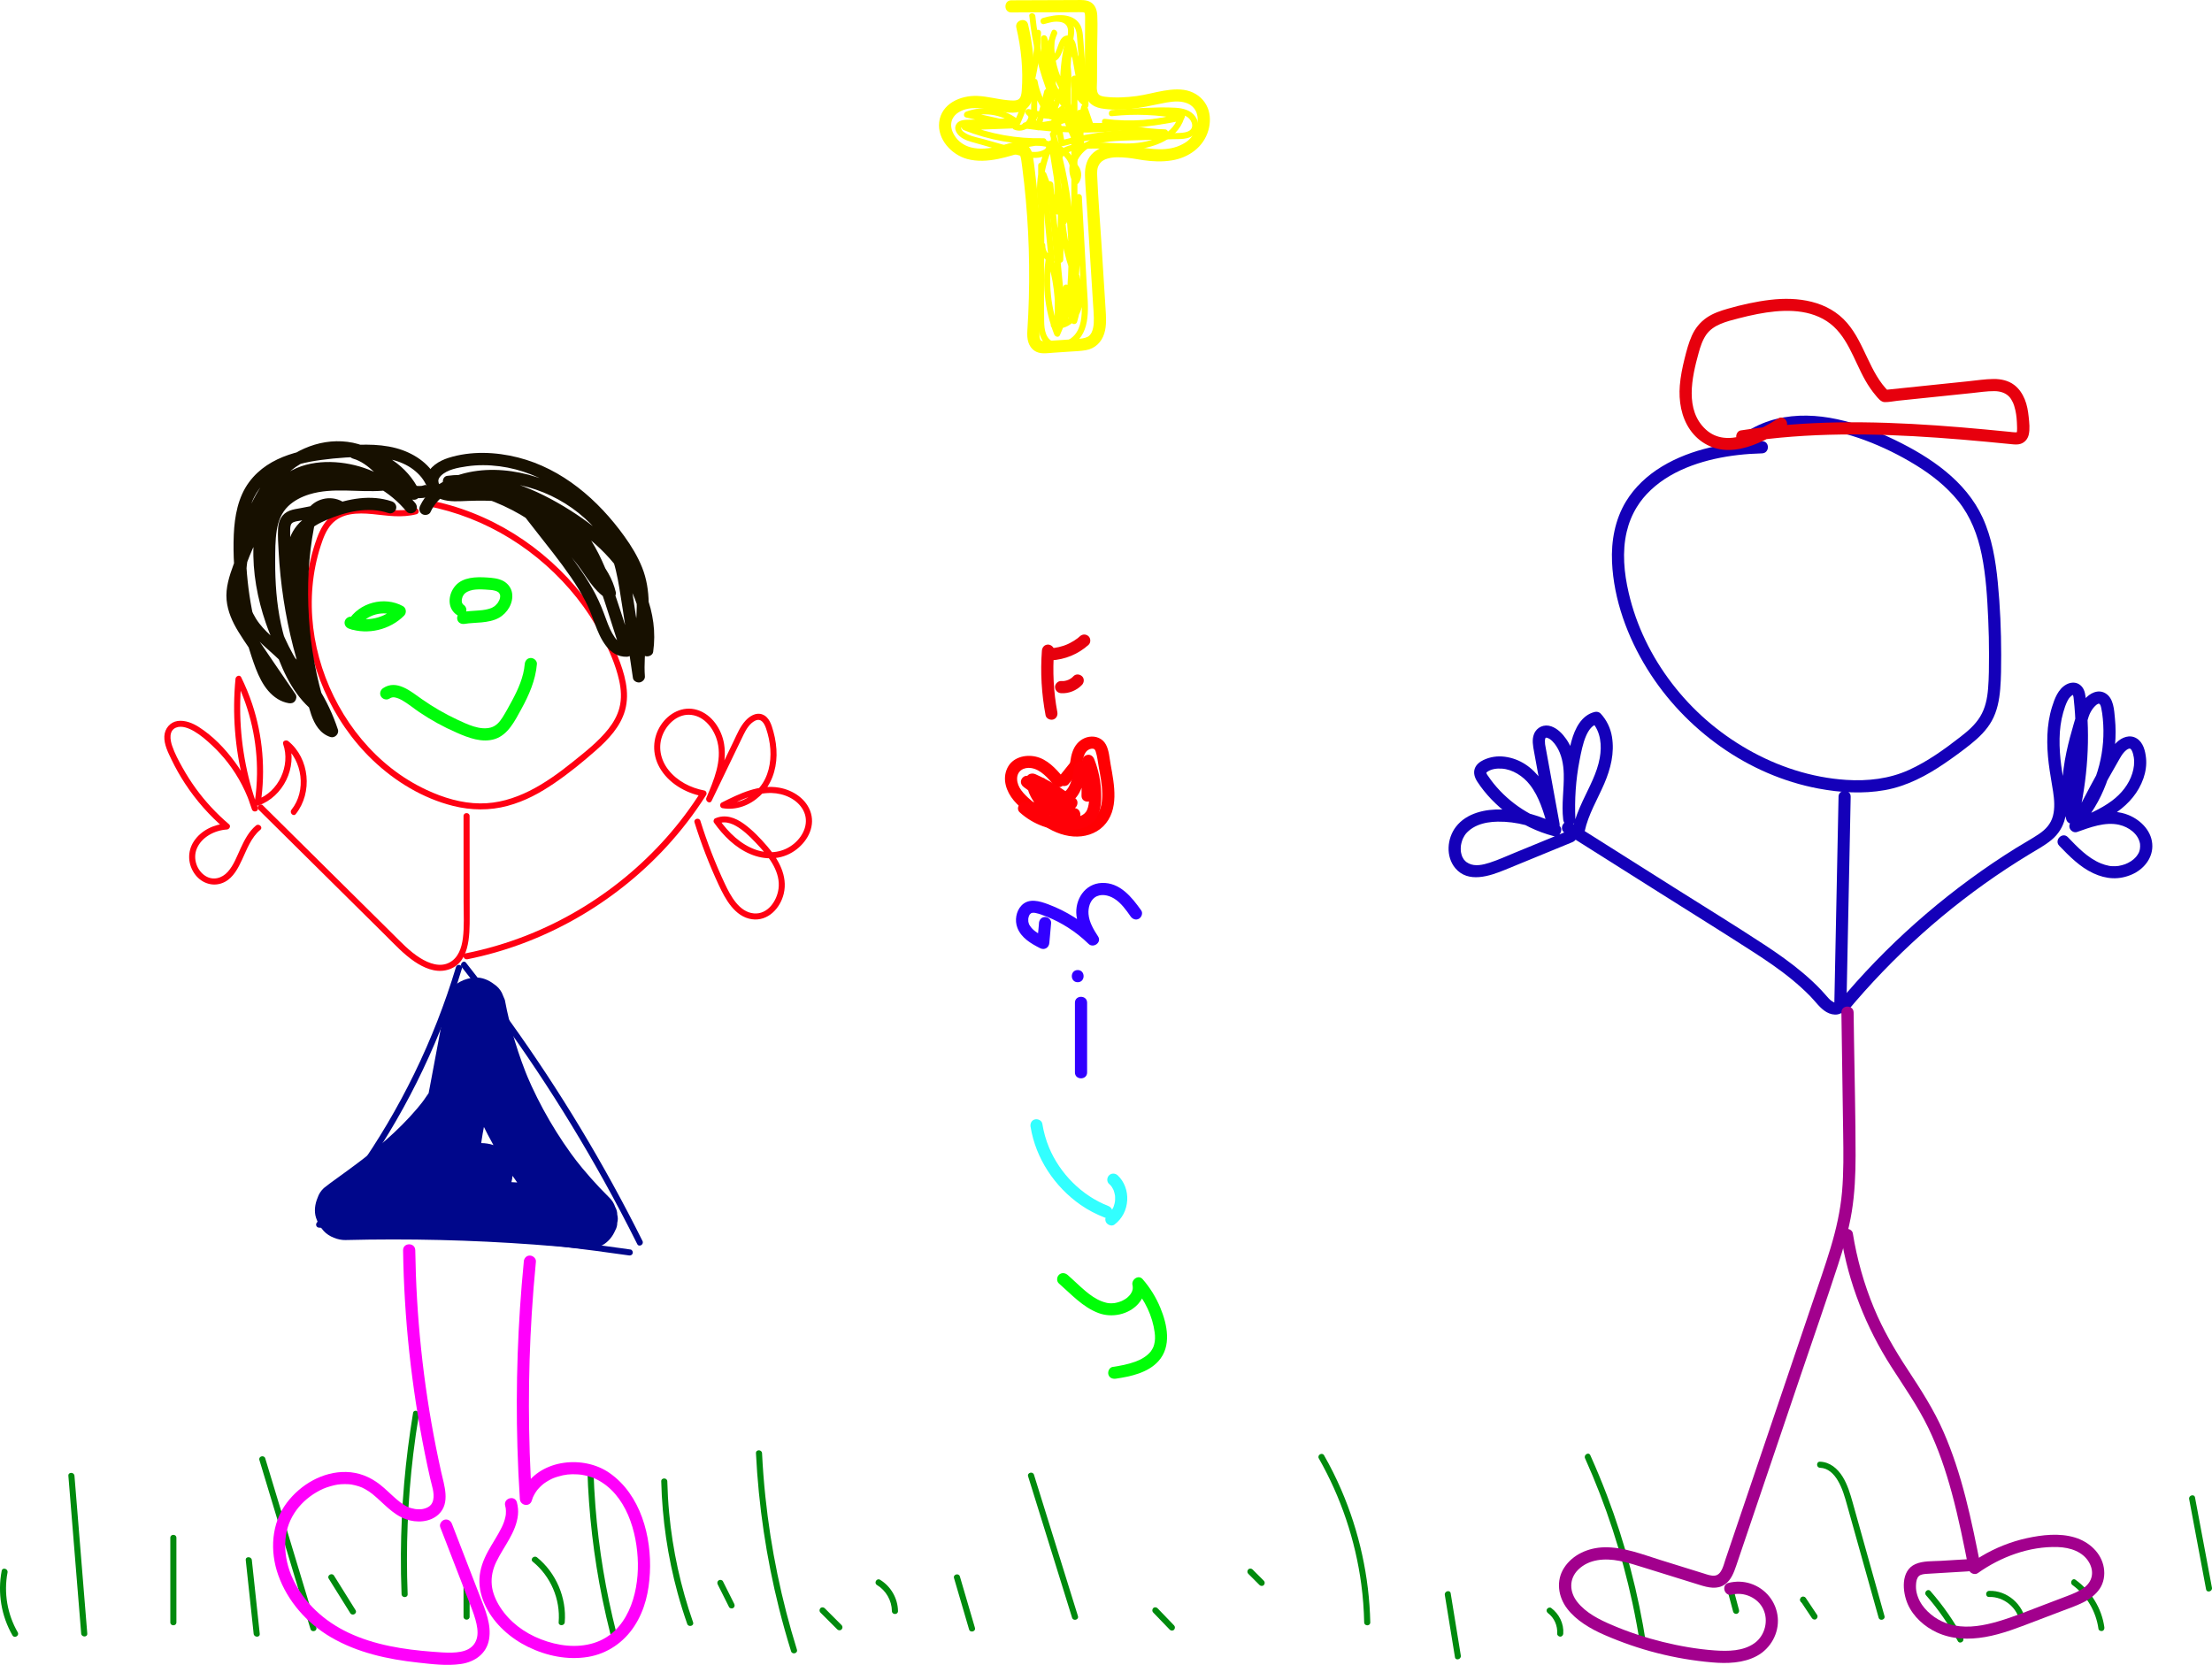 <?xml version="1.0" encoding="UTF-8"?><svg id="Layer_2" xmlns="http://www.w3.org/2000/svg" viewBox="0 0 1089.65 820.23"><g id="Layer_1-2"><path d="m33.68,727.07c1.64,20.18,3.28,40.35,4.91,60.53.47,5.73.93,11.46,1.4,17.19.16,1.91,3.16,1.93,3,0-1.64-20.18-3.28-40.35-4.91-60.53-.47-5.73-.93-11.46-1.4-17.19-.16-1.91-3.16-1.93-3,0h0Z" fill="#008a0d" stroke-width="0"/><path d="m83.9,757.61v41.67c0,1.93,3,1.93,3,0v-41.67c0-1.93-3-1.93-3,0h0Z" fill="#008a0d" stroke-width="0"/><path d="m121.06,768.61c1.3,12.1,2.6,24.19,3.89,36.29.2,1.9,3.21,1.92,3,0-1.3-12.1-2.6-24.19-3.89-36.29-.2-1.9-3.21-1.92-3,0h0Z" fill="#008a0d" stroke-width="0"/><path d="m.82,773.91c-2.07,10.86-.2,22.2,5.32,31.78.96,1.67,3.56.16,2.59-1.51-5.11-8.86-6.94-19.42-5.02-29.47.36-1.89-2.53-2.69-2.89-.8h0Z" fill="#008a0d" stroke-width="0"/><path d="m127.78,719.3c6.54,21.65,13.08,43.31,19.63,64.96,1.85,6.11,3.69,12.22,5.54,18.32.56,1.84,3.45,1.06,2.89-.8-6.54-21.65-13.08-43.31-19.63-64.96-1.85-6.11-3.69-12.22-5.54-18.32-.56-1.84-3.45-1.06-2.89.8h0Z" fill="#008a0d" stroke-width="0"/><path d="m161.95,777.77c3.53,5.66,7.07,11.32,10.6,16.98,1.02,1.63,3.62.13,2.59-1.51-3.53-5.66-7.07-11.32-10.6-16.98-1.02-1.63-3.62-.13-2.59,1.51h0Z" fill="#008a0d" stroke-width="0"/><path d="m203.48,696.11c-3.82,22.94-5.85,46.17-6,69.43-.04,6.62.07,13.23.33,19.85.07,1.92,3.08,1.93,3,0-.9-23.02.02-46.11,2.76-68.98.78-6.52,1.72-13.02,2.8-19.49.31-1.89-2.58-2.7-2.89-.8h0Z" fill="#008a0d" stroke-width="0"/><path d="m228.34,779.83v16.67c0,1.93,3,1.93,3,0v-16.67c0-1.93-3-1.93-3,0h0Z" fill="#008a0d" stroke-width="0"/><path d="m262.43,769.39c8.85,7.18,13.69,18.49,12.77,29.85-.16,1.92,2.84,1.91,3,0,.98-12.05-4.26-24.35-13.64-31.97-1.49-1.21-3.62.9-2.12,2.12h0Z" fill="#008a0d" stroke-width="0"/><path d="m289.35,724.28c.65,21.3,3.11,42.55,7.37,63.43,1.2,5.86,2.54,11.69,4.01,17.49.48,1.87,3.37,1.08,2.89-.8-5.19-20.4-8.66-41.22-10.3-62.21-.47-5.96-.79-11.94-.97-17.92-.06-1.93-3.06-1.93-3,0h0Z" fill="#008a0d" stroke-width="0"/><path d="m325.73,729.83c.47,18.6,3.18,37.16,8.09,55.11,1.39,5.08,2.96,10.11,4.7,15.09.63,1.81,3.53,1.03,2.89-.8-6.07-17.39-10.07-35.51-11.78-53.86-.48-5.17-.78-10.35-.91-15.54-.05-1.93-3.05-1.93-3,0h0Z" fill="#008a0d" stroke-width="0"/><path d="m353.55,780.59l5.56,11.11c.36.72,1.39.93,2.05.54.74-.43.9-1.33.54-2.05l-5.56-11.11c-.36-.72-1.39-.93-2.05-.54-.74.43-.9,1.33-.54,2.05h0Z" fill="#008a0d" stroke-width="0"/><path d="m372.39,715.96c1.28,25.75,5.08,51.38,11.35,76.39,1.78,7.11,3.77,14.16,5.94,21.16.57,1.84,3.47,1.05,2.89-.8-7.62-24.52-12.86-49.77-15.53-75.31-.75-7.13-1.29-14.28-1.65-21.44-.1-1.92-3.1-1.93-3,0h0Z" fill="#008a0d" stroke-width="0"/><path d="m404.13,794.43c2.78,2.78,5.56,5.56,8.33,8.33.56.56,1.57.6,2.12,0s.59-1.53,0-2.12c-2.78-2.78-5.56-5.56-8.33-8.33-.56-.56-1.57-.6-2.12,0s-.59,1.53,0,2.12h0Z" fill="#008a0d" stroke-width="0"/><path d="m432.01,780.89c4.44,2.68,7.28,7.64,7.35,12.83.03,1.93,3.03,1.93,3,0-.09-6.24-3.5-12.19-8.84-15.42-1.66-1-3.17,1.59-1.51,2.59h0Z" fill="#008a0d" stroke-width="0"/><path d="m469.96,777.48c2.47,8.42,4.94,16.85,7.41,25.27.54,1.85,3.44,1.06,2.89-.8-2.47-8.42-4.94-16.85-7.41-25.27-.54-1.85-3.44-1.06-2.89.8h0Z" fill="#008a0d" stroke-width="0"/><path d="m506.46,727.36c5.61,18.04,11.22,36.08,16.83,54.12,1.61,5.17,3.21,10.33,4.82,15.5.57,1.84,3.47,1.05,2.89-.8-5.61-18.04-11.22-36.08-16.83-54.12-1.61-5.17-3.21-10.33-4.82-15.5-.57-1.84-3.47-1.05-2.89.8h0Z" fill="#008a0d" stroke-width="0"/><path d="m568.06,794.41c2.73,2.83,5.45,5.66,8.18,8.49.55.57,1.58.59,2.12,0s.58-1.52,0-2.12c-2.73-2.83-5.45-5.66-8.18-8.49-.55-.57-1.58-.59-2.12,0s-.58,1.52,0,2.12h0Z" fill="#008a0d" stroke-width="0"/><path d="m614.9,775.34c1.85,1.85,3.7,3.7,5.56,5.56.56.56,1.57.6,2.12,0s.59-1.53,0-2.12c-1.85-1.85-3.7-3.7-5.56-5.56-.56-.56-1.57-.6-2.12,0s-.59,1.53,0,2.12h0Z" fill="#008a0d" stroke-width="0"/><path d="m649.67,718.52c10.86,19.09,18.01,40.27,20.91,62.04.83,6.21,1.29,12.46,1.43,18.73.04,1.93,3.04,1.93,3,0-.5-22.44-5.39-44.67-14.27-65.27-2.51-5.82-5.35-11.5-8.48-17.01-.95-1.68-3.55-.17-2.59,1.51h0Z" fill="#008a0d" stroke-width="0"/><path d="m711.73,785.78c1.66,10.22,3.33,20.43,4.99,30.65.31,1.9,3.2,1.09,2.89-.8-1.66-10.22-3.33-20.43-4.99-30.65-.31-1.9-3.2-1.09-2.89.8h0Z" fill="#008a0d" stroke-width="0"/><path d="m762.6,794.78c3.06,2.28,4.74,6.22,4.48,10.04-.06.81.73,1.5,1.5,1.5.86,0,1.44-.69,1.5-1.5.34-4.93-2.03-9.71-5.96-12.63-.65-.48-1.68-.11-2.05.54-.45.76-.11,1.57.54,2.05h0Z" fill="#008a0d" stroke-width="0"/><path d="m780.81,718.46c10.27,22.87,18.1,46.83,23.36,71.35,1.5,7,2.79,14.04,3.87,21.11.29,1.9,3.18,1.09,2.89-.8-3.83-25.07-10.31-49.72-19.33-73.43-2.54-6.66-5.28-13.25-8.2-19.75-.79-1.76-3.38-.23-2.59,1.51h0Z" fill="#008a0d" stroke-width="0"/><path d="m850.81,782.96c.98,3.69,1.97,7.38,2.95,11.06.21.78,1.07,1.26,1.85,1.05s1.26-1.06,1.05-1.85c-.98-3.69-1.97-7.38-2.95-11.06-.21-.78-1.07-1.26-1.85-1.05s-1.26,1.06-1.05,1.85h0Z" fill="#008a0d" stroke-width="0"/><path d="m896.56,723.12c3.94.14,6.76,2.96,8.69,6.17,2.33,3.87,3.51,8.21,4.72,12.52,3.27,11.67,6.54,23.34,9.81,35.01,1.88,6.71,3.76,13.43,5.64,20.14.52,1.86,3.42,1.07,2.89-.8-3.49-12.47-6.99-24.94-10.48-37.41-1.72-6.15-3.45-12.31-5.17-18.46-1.24-4.41-2.55-8.87-4.99-12.8s-6.19-7.2-11.11-7.37c-1.93-.07-1.93,2.93,0,3h0Z" fill="#008a0d" stroke-width="0"/><path d="m948.79,785.95c6.05,6.9,11.28,14.46,15.64,22.54.92,1.7,3.51.19,2.59-1.51-4.48-8.3-9.89-16.05-16.11-23.14-1.28-1.45-3.39.67-2.12,2.12h0Z" fill="#008a0d" stroke-width="0"/><path d="m979.84,786.77c7.13-.28,14.18,5.34,15.11,12.52.1.8.61,1.5,1.5,1.5.73,0,1.6-.69,1.5-1.5-1.13-8.75-9.19-15.87-18.11-15.52-1.92.08-1.93,3.08,0,3h0Z" fill="#008a0d" stroke-width="0"/><path d="m1020.91,780.9c7.02,5.09,11.62,13.02,12.81,21.58.11.81,1.14,1.23,1.85,1.05.87-.23,1.16-1.05,1.05-1.85-1.3-9.36-6.57-17.84-14.19-23.37-1.56-1.14-3.06,1.47-1.51,2.59h-.01Z" fill="#008a0d" stroke-width="0"/><path d="m1078.4,738.56c2.78,14.81,5.56,29.63,8.33,44.44.36,1.9,3.25,1.09,2.89-.8-2.78-14.81-5.56-29.63-8.33-44.44-.36-1.9-3.25-1.09-2.89.8h0Z" fill="#008a0d" stroke-width="0"/><path d="m888.18,789.66c1.93,0,1.93-3,0-3s-1.93,3,0,3h0Z" fill="#008a0d" stroke-width="0"/><path d="m887,788.84c1.85,2.78,3.7,5.56,5.55,8.33.43.65,1.34.99,2.05.54.65-.42,1-1.35.54-2.05-1.85-2.78-3.7-5.56-5.55-8.33-.43-.65-1.34-.99-2.05-.54-.65.42-1,1.35-.54,2.05h0Z" fill="#008a0d" stroke-width="0"/><path d="m204.39,250.44c-7.57,2.02-15.51.27-23.16-.24s-15.1.3-20.21,6.14c-2.83,3.23-4.44,7.28-5.78,11.32-1.1,3.33-2.01,6.72-2.71,10.16-1.41,6.86-2.05,13.88-1.95,20.88.21,14.19,3.43,28.25,9.08,41.25,5.61,12.91,13.74,24.79,23.92,34.52,11.02,10.54,24.76,18.87,39.63,22.58,8.84,2.2,18,2.36,26.82-.02s16.13-6.45,23.26-11.32,13.88-10.38,20.35-16.09c6.08-5.37,12.03-11.65,14.27-19.67,2.52-8.99-.31-18.38-3.67-26.74-2.85-7.12-6.37-13.95-10.52-20.41-8.27-12.87-18.87-24.15-31.07-33.35s-26.02-16.22-40.68-20.46c-3.59-1.04-7.23-1.9-10.91-2.6-1.89-.36-2.7,2.53-.8,2.89,14.53,2.75,28.43,8.25,41.01,16.01,12.52,7.73,23.67,17.64,32.83,29.17,4.6,5.8,8.67,12.03,12.14,18.57,3.7,6.98,7.04,14.47,8.76,22.2.99,4.44,1.29,9.1.12,13.54-.99,3.78-2.96,7.24-5.37,10.3-5.01,6.35-11.63,11.48-17.9,16.52-12.97,10.42-28.09,20.36-45.36,20.22-9.16-.07-18.16-2.81-26.4-6.67-6.11-2.86-11.93-6.43-17.24-10.6-10.71-8.4-19.53-19.05-26.09-30.96-6.53-11.85-10.87-24.99-12.47-38.43-1.61-13.49-.52-27.28,3.69-40.22,1.24-3.81,2.68-7.79,5.44-10.78,2.4-2.61,5.56-4.09,9.02-4.72,7.22-1.3,14.73.58,21.96.88,3.62.15,7.28-.04,10.8-.98,1.86-.5,1.07-3.39-.8-2.89h-.01Z" fill="#ff0012" stroke-width="0"/><path d="m228.34,402.03c.01,14.14.02,28.28.03,42.42,0,5.92.39,12-.37,17.9-.6,4.6-2.2,9.47-6.52,11.81-4.74,2.58-10.24.45-14.46-2.16-5.27-3.27-9.5-7.86-13.88-12.19-9.99-9.89-19.98-19.79-29.97-29.68-11.23-11.12-22.46-22.24-33.69-33.37-1.37-1.36-3.5.76-2.12,2.12,20.81,20.6,41.61,41.21,62.42,61.81,4.58,4.54,9.01,9.36,14.37,13.01,4.46,3.03,9.96,5.49,15.46,4.32,11.9-2.54,11.77-17.1,11.76-26.58-.01-16.47-.03-32.94-.04-49.4,0-1.93-3-1.93-3,0h.01Z" fill="#ff0012" stroke-width="0"/><path d="m230.17,472.61c18.76-3.75,36.88-10.6,53.52-20.04,16.52-9.38,31.62-21.32,44.5-35.28,7.31-7.93,13.91-16.51,19.67-25.63.49-.77.04-2.03-.9-2.2-6.75-1.28-13.3-4.63-17.62-10.07-4.06-5.12-5.39-11.76-2.72-17.83,2.38-5.41,7.7-10.1,13.94-9.35,6.73.81,11.31,7.13,12.86,13.28,2.36,9.35-1.85,19.09-5.44,27.54-.73,1.73,1.74,3.28,2.59,1.51,3.51-7.29,7.03-14.58,10.54-21.86,1.72-3.57,3.43-7.14,5.16-10.71,1.27-2.61,3.03-5.6,5.75-6.92,2.99-1.45,4.55,1.45,5.37,3.9,1.1,3.28,1.85,6.69,2.08,10.15.44,6.63-.96,13.69-5.33,18.89s-10.83,8.44-17.5,7.28l.36,2.74c7.14-3.59,14.83-7.51,23.04-7.33,6.01.13,12.6,2.91,15.58,8.39,3.2,5.89.41,12.45-4.37,16.49-5.33,4.5-12.25,5.34-18.74,3.14-7.57-2.57-13.67-8.56-18.21-14.96l-.54,2.05c3.88-1.73,8.03.4,11.17,2.67,3.42,2.47,6.4,5.66,9.25,8.75,5.08,5.51,10.4,12.76,9.32,20.7-.82,6-5.33,12.65-12.07,12.09-7.32-.6-11.58-8.71-14.34-14.56-4.73-10.05-8.75-20.43-12.07-31.04-.58-1.84-3.47-1.05-2.89.8,3.28,10.47,7.24,20.73,11.87,30.68,3.23,6.95,7.92,15.75,16.35,16.99,7.91,1.16,14.01-5.37,15.73-12.57,2.1-8.76-2.6-16.96-8.15-23.39-3.43-3.98-7.21-7.96-11.48-11.04s-9.24-4.88-14.2-2.67c-.7.31-.97,1.44-.54,2.05,4.59,6.47,10.48,12.38,17.88,15.52,7.18,3.05,15.2,2.94,21.77-1.56,5.91-4.05,10.2-11.22,8.13-18.52-1.97-6.97-8.77-11.42-15.63-12.63-10.04-1.77-19.66,2.96-28.38,7.35-1.1.55-.91,2.52.36,2.74,6.81,1.19,13.56-1.37,18.52-6.05,5.49-5.17,8.05-12.58,8.18-20.01.07-3.93-.51-7.9-1.56-11.69-.9-3.22-2-7.17-5.48-8.44-3.13-1.15-6.25.88-8.29,3.12-2.64,2.9-4.11,6.56-5.79,10.04-4.48,9.3-8.96,18.59-13.44,27.89l2.59,1.51c3.72-8.75,7.71-18.24,6.13-27.96-1.18-7.24-5.98-14.57-13.24-16.81-7.09-2.19-14.08,1.6-17.95,7.53-4.15,6.36-4.32,14.24-.6,20.83,4.33,7.69,12.75,12.59,21.25,14.2l-.9-2.2c-10.06,15.91-22.72,30.1-37.24,42.07s-30.81,21.61-48.22,28.51c-9.85,3.9-20.04,6.92-30.43,8.99-1.89.38-1.09,3.27.8,2.89h0v.04Z" fill="#ff0012" stroke-width="0"/><path d="m126.12,406.68c-3.55,2.95-5.7,7.17-7.6,11.28s-3.38,8.27-6.28,11.52-7.28,4.46-11.07,2.05c-4.26-2.72-6.16-8.54-4.31-13.22,2.32-5.89,8.87-9.25,14.92-9.64,1.18-.08,2.12-1.66,1.06-2.56-6.15-5.24-11.7-11.18-16.44-17.73-2.36-3.27-4.53-6.68-6.5-10.2s-3.84-7.01-5.1-10.73c-1.01-2.96-1.72-7.46,1.9-8.97,2.91-1.21,6.53.38,9.04,1.86,3.19,1.88,6.09,4.42,8.79,6.95s5.39,5.47,7.73,8.5c5.29,6.87,9.32,14.67,11.84,22.96l2.89-.8c-5.69-15.76-8.66-32.43-8.68-49.18,0-4.8.23-9.59.69-14.37l-2.8.76c7.05,14.34,10.61,30.31,10.4,46.28-.06,4.53-.42,9.06-1.09,13.54-.15,1.02.65,2.27,1.85,1.85,12.13-4.29,19.31-18.81,15.03-31.03l-2.51,1.46c9.19,7.41,11.15,22.34,3.71,31.67-1.19,1.49.92,3.63,2.12,2.12,8.38-10.52,6.86-27.38-3.71-35.91-1.05-.84-3.05-.1-2.51,1.46,3.71,10.6-2.27,23.56-12.93,27.34l1.85,1.85c2.46-16.41,1.05-33.3-4.21-49.04-1.5-4.48-3.31-8.85-5.39-13.09-.72-1.46-2.67-.58-2.8.76-1.64,16.92-.32,34.12,3.87,50.6,1.18,4.65,2.6,9.24,4.23,13.75.65,1.79,3.46,1.07,2.89-.8-2.46-8.09-6.28-15.76-11.31-22.57s-10.8-12.75-17.69-17.19c-3.03-1.95-6.83-3.51-10.5-3s-6.35,3.7-6.54,7.49c-.2,4.08,1.85,8.06,3.57,11.63,1.93,4.01,4.12,7.89,6.56,11.62,5.44,8.32,12.06,15.84,19.62,22.29l1.06-2.56c-6.32.41-12.67,3.37-16.24,8.75-3.42,5.15-3.05,11.72.72,16.58,3.49,4.49,9.36,6.17,14.5,3.48,4.25-2.22,6.59-6.86,8.53-11.02,2.39-5.14,4.46-10.93,8.95-14.65,1.49-1.23-.65-3.35-2.12-2.12h0v-.02Z" fill="#ff0012" stroke-width="0"/><path d="m224.63,476.42c-5.42,18-12.28,35.56-20.52,52.46s-17.75,32.98-28.52,48.28c-6.1,8.67-12.6,17.04-19.47,25.11-.84.99-.3,2.51,1.06,2.56,19.92.73,39.83,1.86,59.71,3.41,19.88,1.55,39.72,3.5,59.52,5.87,11.16,1.33,22.29,2.8,33.42,4.39.81.12,1.6-.2,1.85-1.05.2-.7-.25-1.73-1.05-1.85-19.87-2.85-39.79-5.3-59.76-7.32s-39.88-3.63-59.86-4.83c-11.27-.67-22.54-1.21-33.82-1.63l1.06,2.56c12.3-14.46,23.45-29.9,33.27-46.14,9.83-16.25,18.32-33.29,25.43-50.89,3.99-9.88,7.51-19.94,10.58-30.14.56-1.85-2.34-2.64-2.89-.8h0Z" fill="#00078b" stroke-width="0"/><path d="m227.42,476.41c13.07,16.58,25.46,33.69,37.16,51.26,11.64,17.49,22.57,35.45,32.78,53.81,5.75,10.35,11.27,20.83,16.55,31.43.86,1.73,3.45.21,2.59-1.51-9.44-18.94-19.64-37.5-30.56-55.62s-22.58-35.8-34.93-52.99c-6.94-9.66-14.1-19.16-21.46-28.5-1.19-1.52-3.3.62-2.12,2.12h-.01Z" fill="#00078b" stroke-width="0"/><path d="m211.03,538.72c-1.4,2.11-2.88,4.17-4.42,6.18l2.35-3.04c-8.98,11.63-20.07,21.37-31.65,30.33l3.04-2.35c-5.84,4.5-11.81,8.82-17.78,13.13l-3.04,2.35c-1.46,1.36-2.5,2.97-3.1,4.83-1.26,2.98-1.78,6.6-.76,9.77.8,2.47,2.1,4.7,3.86,6.62,2.47,2.69,6.98,4.48,10.61,4.39,31.03-.77,62.09-.03,93.05,2.23,8.73.64,17.44,1.4,26.15,2.27l3.99-.54,3.58-1.51c2.82-1.65,4.88-4.2,6.14-7.17.68-1.17,1.02-2.43,1.02-3.79.36-1.33.36-2.66,0-3.99,0-1.35-.35-2.62-1.02-3.79-.6-1.86-1.64-3.47-3.1-4.83-6.15-6.08-11.88-12.56-17.18-19.39l2.35,3.04c-10.49-13.58-19.19-28.49-25.87-44.3l1.51,3.58c-5.43-12.9-9.5-26.35-12.07-40.12l-1.51-3.58c-.94-1.75-2.23-3.15-3.86-4.21-2.53-1.95-5.8-3.37-9.09-3.22-2.66.12-5.21.8-7.57,2.05-1.75.94-3.15,2.23-4.21,3.86-1.33,1.45-2.22,3.15-2.68,5.1-2.68,14.29-5.35,28.58-8.03,42.86-1.29,6.9-2.79,13.79-3.81,20.74-.4,2.74-.86,5.57-.95,8.35s.31,5.56.77,8.28c.86,5.09,3.43,9.6,6.8,13.43.44.49.91.94,1.42,1.37,1.38,1.16,2.83,2.35,4.37,3.3,2.08,1.28,4.44,2.31,6.82,2.87,5.86,1.39,12.94,1,17.95-2.72,1.75-.94,3.15-2.23,4.21-3.86,1.33-1.45,2.22-3.15,2.68-5.1.99-3.59.54-8.37-1.51-11.56s-5.14-6.02-8.96-6.89-8.38-.85-11.56,1.51c-.51.38-1.03.68-1.61.93l3.58-1.51c-.57.22-1.14.36-1.75.46l3.99-.54c-.72.08-1.41.07-2.12-.01l3.99.54c-.94-.14-1.84-.41-2.72-.78l3.58,1.51c-.9-.41-1.72-.91-2.51-1.5l3.04,2.35c-.78-.62-1.47-1.3-2.09-2.08l2.35,3.04c-.62-.81-1.11-1.67-1.51-2.61l1.51,3.58c-.53-1.34-.87-2.7-1.08-4.12l.54,3.99c-.32-2.6-.16-5.2.18-7.8l-.54,3.99c1.15-8.24,2.99-16.42,4.52-24.6s3.12-16.66,4.68-24.98c.9-4.82,1.81-9.63,2.71-14.45h-28.93c3.1,16.57,8.49,32.48,15.39,47.85,6.41,14.27,14.51,27.76,24.07,40.15,6.07,7.87,12.45,15.43,19.53,22.42,3.54-8.54,7.07-17.07,10.61-25.61-30.88-3.11-61.91-4.71-92.95-4.79-8.75-.02-17.5.08-26.25.29l7.57,27.95c16.55-11.93,33.49-23.99,47.1-39.33,4.38-4.94,8.47-10.19,12.13-15.69,2.08-3.13,2.49-8.02,1.51-11.56s-3.65-7.25-6.89-8.96c-3.48-1.84-7.7-2.76-11.56-1.51-3.84,1.24-6.71,3.51-8.96,6.89h-.05Z" fill="#00078b" stroke-width="0"/><path d="m198.56,615.96c.25,16.76,1.26,33.5,3.05,50.16s4.35,33.45,7.68,49.98c.83,4.13,1.71,8.24,2.64,12.35.74,3.28,2.22,7.18,1.45,10.57-.16.69-.32,1.13-.64,1.67-.07.11-.47.7-.19.35-.23.3-.5.57-.78.83-.58.53-1.57,1.03-2.42,1.28-1.34.4-1.85.45-3.42.4-.31,0-.63-.03-.94-.05-.12-.01-.87-.12-.46-.05-.68-.11-1.35-.26-2.01-.45-1.44-.42-2.04-.7-3.39-1.53-1.42-.88-2.72-1.89-3.97-2.98-2.7-2.34-5.19-4.92-8.01-7.12-4.85-3.79-10.41-6.03-16.6-6.18-11.49-.28-22.47,6.17-29.26,15.16-7.69,10.18-8.41,23.87-4.23,35.64,4.58,12.9,14.14,23.68,25.88,30.57,13.04,7.66,28.04,10.92,42.93,12.54,6.93.76,14.19,1.69,21.13.7s12.71-5.14,13.91-12.13c1.26-7.35-1.85-14.43-4.44-21.14-3.08-7.96-6.16-15.93-9.24-23.89-1.52-3.94-3.05-7.89-4.57-11.83-.58-1.51-2.02-2.56-3.69-2.1-1.44.4-2.68,2.17-2.1,3.69,3.02,7.81,6.04,15.62,9.06,23.43,1.52,3.94,3.05,7.89,4.57,11.83,1.3,3.37,2.71,6.72,3.69,10.2.8,2.84,1.4,6.04.83,8.74s-2.06,4.65-4.35,5.89-5.2,1.61-7.91,1.69c-3.27.1-6.54-.18-9.79-.43-14.07-1.08-28.49-3.3-41.35-9.39-11.77-5.58-21.69-14.45-27.29-26.35-2.55-5.43-3.95-11.39-3.83-17.37.12-5.61,1.55-10.58,4.51-15.19,2.68-4.17,6.52-7.73,10.91-10.28,2.42-1.4,4.18-2.18,6.87-2.95s4.31-1.03,7.01-1.05c.6,0,1.2.02,1.8.05.3.02.6.04.9.08.2.02.4.04.6.07-.33-.04-.1-.01.09.02,1.24.24,2.46.5,3.65.91s1.78.65,3.07,1.37,2.5,1.53,3.64,2.45c5.28,4.29,9.75,9.94,16.33,12.33,5.25,1.9,12.02,1.6,16.23-2.42,5.85-5.59,2.67-14.32,1.18-21.05-3.52-15.86-6.34-31.88-8.4-47.99-2.08-16.3-3.43-32.69-4.02-49.12-.14-3.96-.24-7.93-.3-11.9s-6.06-3.87-6,0h0Z" fill="#ff00fb" stroke-width="0"/><path d="m258.03,621.56c-2.97,30.32-4.03,60.82-3.15,91.28.25,8.56.65,17.11,1.2,25.66.21,3.32,4.88,4.14,5.89.8.13-.43.27-.84.42-1.26.02-.07.25-.63.12-.32s.11-.24.14-.31c.37-.78.78-1.53,1.25-2.25.23-.36.47-.71.73-1.05-.33.43.35-.41.42-.49.56-.64,1.15-1.24,1.78-1.81.28-.25.57-.5.86-.73-.36.29.38-.28.53-.39.7-.5,1.44-.95,2.19-1.37,1.7-.94,2.49-1.26,4.4-1.84,3.44-1.04,6.05-1.33,9.73-1.1.4.02.8.06,1.21.1.2.02.4.04.6.07.57.07-.7-.13.25.04.89.16,1.78.32,2.66.55.78.2,1.54.43,2.3.7.38.13.75.27,1.12.42-.42-.17.05.02.11.05.27.12.54.25.81.38,14.92,7.27,20.37,26.15,20.63,41.55s-5.16,34.04-21.65,39.2c-8.55,2.67-17.86,1.4-26.14-1.82s-15.34-8.54-20.01-15.74c-2.15-3.32-3.82-7.23-4.17-10.96-.39-4.09.5-7.88,2.23-11.48,3.67-7.62,9.74-14.39,10.66-23.09.22-2.05,0-4.15-.51-6.15-.95-3.74-6.74-2.15-5.79,1.6.28,1.09.35,1.44.38,2.57.01.5-.01.99-.04,1.49,0,.1-.08.79-.02.35-.04.33-.11.65-.17.98-.41,2-1.07,3.68-1.89,5.36-1.99,4.06-4.57,7.78-6.72,11.75-2.29,4.23-4,8.7-4.21,13.55s1.09,9.54,3.21,13.81c4.28,8.61,12.14,15.5,20.7,19.69,9.12,4.46,19.46,6.62,29.55,4.96,9.54-1.57,17.73-7.22,22.94-15.3s7.09-16.99,7.56-26.04c.93-17.91-4.52-38.63-19.95-49.33-12.55-8.71-33.29-6.81-41.71,6.86-1,1.62-1.75,3.4-2.31,5.21l5.89.8c-1.96-30.4-2.01-60.92-.11-91.33.53-8.55,1.22-17.08,2.05-25.61.16-1.61-1.49-3-3-3-1.75,0-2.84,1.38-3,3h.03Z" fill="#ff00fb" stroke-width="0"/><path d="m176.64,308.89c3.73-6.22,12.57-8.52,18.78-5.11l-.61-4.71c-5.56,5.57-13.93,7.37-21.28,4.87-1.53-.52-3.28.6-3.69,2.1-.45,1.64.56,3.17,2.1,3.69,9.33,3.18,20.18.54,27.12-6.41,1.34-1.34,1.1-3.78-.61-4.71-9.18-5.05-21.59-1.74-26.99,7.26-1.99,3.32,3.19,6.34,5.18,3.03h0Z" fill="#00fc0a" stroke-width="0"/><path d="m228.31,297.9c-.66-.43.26.28-.08-.04-.14-.14-.28-.28-.42-.42.42.45-.04-.13-.17-.36.35.6.02.03-.03-.15-.04-.15-.07-.31-.11-.46-.14-.53,0-.03,0,.08,0-.25-.03-.49-.02-.73,0-.01.06-.82,0-.35s.07-.33.07-.35c.07-.33.19-.66.28-.98.23-.77-.17.32.04-.12.1-.19.19-.38.3-.57.09-.15.19-.29.27-.44.33-.57-.26.22.15-.21.12-.12,1.01-.95.51-.57.34-.26.71-.48,1.08-.68.76-.41,1.7-.71,2.79-.92.78-.15,1.6-.22,2.65-.25,1.17-.03,2.35.01,3.52.08,1,.06,1.99.13,2.98.23s-.27-.06.32.04c.26.04.53.09.79.15.51.11,1.03.24,1.51.44-.42-.17.17.1.26.15.22.12.45.25.65.41-.3-.24.35.4.45.52-.49-.61.36.98.08.15.05.15.1.3.14.45.05.2.08.83.06.14,0,.41.02.8,0,1.21.04-.66-.05.18-.12.43-.05.21-.13.41-.19.61-.05.15-.29.66-.04.13-.19.4-.4.79-.63,1.17-.1.15-.2.3-.3.45-.46.71.22-.24-.11.14-.26.31-.54.61-.83.89-.16.16-.33.3-.5.45-.38.33.57-.35-.14.1-.38.24-.75.48-1.14.68-.46.23-.21.1-.1.06-.33.14-.69.26-1.03.37-.69.22-1.4.39-2.12.53-1.08.21-2,.3-3.21.39-2.86.22-5.71.33-8.54.82-1.6.28-2.49,2.24-2.1,3.69.46,1.69,2.09,2.37,3.69,2.1,2.49-.43,5.51-.45,8.23-.72,2.93-.29,5.94-.79,8.55-2.24,4.24-2.35,7.3-7.39,6.5-12.29-.41-2.5-2.12-4.71-4.35-5.89-2.48-1.31-5.31-1.53-8.06-1.71-5.22-.34-11.75-.25-15.49,4.05s-4.22,11.24.91,14.53c1.36.87,3.31.28,4.1-1.08.85-1.45.29-3.23-1.08-4.1h.03Z" fill="#00fc0a" stroke-width="0"/><path d="m191.79,344.21c.94-.62,1.75-.78,2.67-.62,1.44.25,2.75.9,3.99,1.63,2.83,1.66,5.37,3.79,8.08,5.62,5.77,3.9,11.9,7.27,18.28,10.06,5.82,2.55,12.68,5.25,19.07,3.16s9.76-8.94,12.89-14.65c3.82-6.96,7.04-14.26,7.72-22.25.14-1.62-1.48-3-3-3-1.74,0-2.86,1.38-3,3-.55,6.42-3.25,12.43-6.26,18.04-1.5,2.79-3.03,5.61-4.72,8.29-1.42,2.24-3.16,4.23-5.77,4.94-5.34,1.45-11.52-1.58-16.36-3.83-6.11-2.85-11.97-6.23-17.49-10.1s-12.46-9.92-19.14-5.49c-1.35.89-1.93,2.65-1.08,4.1.78,1.34,2.75,1.98,4.1,1.08h0l.02.02Z" fill="#00fc0a" stroke-width="0"/><path d="m204.51,247.79c-8.04-9.78-19.66-16.65-32.07-19.11-12.63-2.51-27.05-.99-36.32,8.81-7.93,8.39-10.83,20.36-11.26,31.6-.49,12.74,1.94,25.84,6.09,37.86,4.89,14.15,12.46,27.26,22.33,38.52,1.92,2.19,6.08-.12,5.01-2.92-5.35-14.03-9.36-28.56-11.95-43.35-1.28-7.29-2.19-14.63-2.75-22-.28-3.74-.48-7.49-.58-11.24-.05-1.62-.11-3.25-.07-4.88.03-1.23.07-2.59.9-3.34.98-.89,2.93-1.01,4.24-1.26,2.27-.44,4.54-.88,6.81-1.32,4.37-.85,8.75-1.7,13.12-2.55,2.59-.5,2.84-4.26.72-5.48-5.95-3.42-14.02-1.43-17.54,4.51-1.94,3.27-2.43,7.19-3.01,10.88-.64,4.11-1.16,8.24-1.55,12.38-1.5,16.09-.89,32.31,1.63,48.27,1.42,8.99,3.5,17.88,6.19,26.57l4.41-3.39c-3.86-2.79-6.92-6.59-9.43-10.6-2.67-4.27-4.9-8.83-6.69-13.54-3.67-9.65-5.71-19.87-6.59-30.14-.44-5.18-.62-10.37-.59-15.57s-.03-10.32.78-15.33c.73-4.54,2.36-8.62,5.59-11.76,2.88-2.79,6.66-4.7,10.53-5.88,11.55-3.53,24.03-.85,36.07-1.77,1.62-.12,3-1.29,3-3,0-1.56-1.37-3.09-3-3-5.59.29-10.89-1.47-16.29-2.64s-10.85-1.47-16.34-.32c-10.11,2.13-19.12,8.52-25.58,16.44-6.97,8.55-11.5,18.65-15.29,28.93-2.04,5.54-3.97,11.44-3.41,17.43.53,5.66,2.87,10.85,5.82,15.65,3.48,5.67,7.42,11.07,11.17,16.57s7.86,11.51,11.79,17.27l3.39-4.41c-3.25-.55-5.42-2.14-7.55-4.77-1.89-2.33-3.56-5.79-4.65-8.63-3.35-8.73-5.77-17.89-7.53-27.06s-2.74-18.5-2.96-27.85c-.19-8.34-.02-16.95,2.96-24.85,2.55-6.76,7.45-11.75,13.67-15.07s13.31-4.87,20.31-5.82c7.82-1.06,16.51-1.7,24.62-1.47,7.82.22,16.08,1.9,22.1,7.11,1.37,1.19,2.63,2.5,3.62,3.96.48.72.96,1.47,1.33,2.25.05.11.27.82.32.85-1.19-.71,1.14-.78-.11-.53-.75.15-1.57.51-2.24.59-.85.1-1.91.07-2.67-.04-1.87-.28-3.67-.98-5.33-1.86-7.09-3.78-11.68-10.81-18.58-14.9-1.76-1.04-3.66-1.87-5.62-2.42l-.8,5.89c11.29.98,21.73,8.41,26.69,18.77l4.1-4.1c-6.31-2.94-10.21-9.01-15.11-13.8-5.31-5.2-11.84-8.32-19.21-9.25-14.6-1.85-29.04,5.11-38.3,16.2-9.92,11.89-15.02,27.41-17.02,42.59-1.02,7.72-.99,15.82,1.4,23.3s7.6,13.81,13.64,19.19,11.59,10.31,16.34,16.55,8.6,12.9,11.47,20.04c.72,1.8,1.38,3.63,1.99,5.48l3.69-3.69c-1.22-.4-2.37-1.35-3.14-2.48-1.09-1.6-1.68-3.02-2.26-4.78-1.52-4.62-2.55-9.45-3.63-14.18-2.34-10.2-4.22-20.51-5.61-30.88-.71-5.28-1.28-10.58-1.73-15.88-.42-4.87-.91-9.8-.78-14.69.11-4.05.87-8.32,3.52-11.51s6.34-5.15,10.05-6.74c9.49-4.06,20.54-6.81,30.64-3.4,1.53.52,3.28-.6,3.69-2.1.45-1.64-.56-3.17-2.1-3.69-10.27-3.48-21.46-1.34-31.34,2.41-4.55,1.72-8.98,3.73-12.74,6.86s-6.25,7.58-7.13,12.42c-.93,5.09-.57,10.24-.21,15.36.41,5.72.95,11.42,1.64,17.11,1.37,11.32,3.27,22.58,5.73,33.72,1.26,5.71,2.44,11.57,4.33,17.11,1.65,4.84,4.36,9.45,9.48,11.11,2.13.69,4.39-1.56,3.69-3.69-4.82-14.67-13.27-28.12-24.55-38.68-5.44-5.1-11.84-9.57-15.84-15.99s-5-13.34-4.86-20.44,1.58-14.55,3.6-21.54,4.76-13.63,8.68-19.71c3.68-5.71,8.47-10.86,14.27-14.33s11.95-5.24,18.33-5.35,12.48,1.53,17.39,5.41c5.44,4.3,9.21,10.31,14.75,14.53,1.32,1.01,2.72,1.87,4.22,2.57,2.76,1.29,5.44-1.32,4.1-4.1-5.88-12.27-18.4-20.57-31.87-21.74-3.44-.3-3.97,4.99-.8,5.89,8.13,2.32,13.18,10.33,19.93,14.98,3.75,2.58,8.28,4.58,12.91,4.51,2.3-.03,4.96-.54,6.9-1.86,2.79-1.9,2.75-5.01,1.43-7.8-3.68-7.77-11.83-12.81-19.89-14.97-9.5-2.54-19.62-1.75-29.31-.99-15.66,1.23-33.18,4.27-43.15,17.73-5.46,7.38-7.13,16.83-7.53,25.8-.45,10.1.32,20.29,1.75,30.29s3.8,20.16,7.02,29.88c2.54,7.65,5.66,16.42,12.89,20.88,1.63,1.01,3.48,1.72,5.37,2.04,1.21.21,2.38-.04,3.15-1.08.68-.91.92-2.33.23-3.33-6.7-9.82-13.44-19.61-20.1-29.45-2.79-4.12-5.63-8.4-7.06-13.21-1.53-5.14-.75-10.17.85-15.2,5.74-18.02,15.74-38.97,35.33-44.88,5.16-1.56,10.33-1.62,15.6-.52,6.06,1.27,12.06,3.27,18.33,2.94v-6c-11.7.9-23.62-1.43-35.17,1.31-9.66,2.29-18.49,8.12-21.71,17.89-1.74,5.27-1.85,11.02-2.01,16.52s-.11,11.12.22,16.66c.67,11.12,2.43,22.27,6.06,32.83,3.94,11.45,9.88,23.31,19.91,30.57,2.15,1.55,5.14-1.02,4.41-3.39-4.44-14.32-7.18-29.13-8.08-44.1s-.25-29.67,2.52-44.13c.31-1.59.64-3.27,1.4-4.71s1.41-2.15,2.77-2.89c2.15-1.18,4.78-1.19,6.86,0l.72-5.48c-4.05.79-8.1,1.57-12.15,2.36-2.03.39-4.05.79-6.08,1.18-1.83.35-3.75.58-5.49,1.26-3.9,1.53-5.52,4.86-5.73,8.88-.19,3.74.09,7.57.29,11.31.84,15.8,3.24,31.54,7.17,46.87,2.21,8.64,4.93,17.14,8.1,25.47l5.01-2.92c-16.09-18.35-25.93-42.55-26.68-66.99-.31-10.11,1.17-20.69,6.85-29.16,2.68-4,6.6-7.43,11.34-9.27,5.82-2.26,12.19-2.58,18.34-1.88,12.72,1.43,24.75,8.22,32.88,18.12,1.03,1.25,3.18,1.07,4.24,0,1.24-1.24,1.03-2.99,0-4.24h0v.02Z" fill="#171000" stroke-width="0"/><path d="m212.1,252.18c1.94-4.08,4.85-7.11,8.6-9.4,3.99-2.43,8.28-3.81,12.99-4.64,9.7-1.71,20.7-.19,30.26,3.06,10.14,3.44,19.48,9.25,26.99,16.89,4.11,4.18,7.63,8.93,9.8,14.42s3.4,11.36,4.36,17.21c2.43,14.74,4.47,29.55,6.69,44.33.22,1.45,1.97,2.35,3.29,2.15s2.71-1.44,2.6-2.95c-.86-12.15,2.07-24.13,1.87-36.26-.1-5.94-1.02-11.89-3.24-17.42s-5.29-10.57-8.76-15.38c-12.89-17.93-30.55-33.26-52.34-38.8-11.03-2.81-23.36-3.29-34.31.19-4.43,1.41-9.59,4.36-10.74,9.25-1.24,5.24,2.26,9.4,6.98,11.05,4.38,1.53,9.08,1.05,13.62.89,5.42-.19,10.85-.17,16.26.3,10,.88,20.25,3.61,28.23,9.93s12.94,14.92,16.86,23.97c4.37,10.08,7.42,20.76,10.82,31.19,1,3.06,1.99,6.12,2.99,9.18l2.89-3.8c-.4.01-.81,0-1.21-.03.54.05-.32-.08-.48-.12-.19-.05-.98-.33-.83-.26.29.13-.13-.07-.15-.08-.25-.13-.49-.27-.73-.42-.12-.08-.23-.16-.35-.24-.4-.27.3.26-.07-.05-.26-.22-.51-.44-.75-.68-.28-.28-.55-.57-.81-.87-.13-.15-.26-.31-.39-.47.24.31-.1-.16-.18-.26-1.96-2.86-3.08-5.67-4.21-8.77-1.52-4.2-3.13-8.32-5.18-12.3s-4.48-7.89-7.03-11.63c-5.38-7.87-11.41-15.29-17.27-22.8-3.18-4.08-6.37-8.16-9.55-12.24-2.74-3.51-5.63-7-9.76-8.92-8.93-4.14-18.7-1.13-27.98-2.96v5.79c13.05-1.81,26.07,3.47,36.72,10.6,5.47,3.67,10.51,7.92,15.39,12.34s9.43,8.56,13.72,13.24,8.27,10.31,9.82,16.79l4.41-3.39c-5.38-3.29-8.34-9.42-12.03-14.32-3.89-5.17-8.23-9.98-13.03-14.33-9.72-8.79-21.03-15.67-33.27-20.32-6.78-2.58-13.83-4.4-21-5.42v5.79c18.33-3.47,36.76,4.23,52.19,13.5,14.91,8.95,28.83,20.63,36.38,36.65,4.09,8.68,6.16,18.67,4.78,28.23-.23,1.6.39,3.22,2.1,3.69,1.41.39,3.46-.48,3.69-2.1,2.8-19.45-5.67-38.29-18.91-52.21-6.48-6.81-14.04-12.57-21.97-17.57-8.36-5.28-17.25-9.9-26.64-13.06-10.69-3.6-22.06-5.03-33.21-2.92-2.8.53-2.93,5.37,0,5.79,24.88,3.55,48.22,16.97,63.48,37,4.47,5.86,7.93,12.82,14.41,16.78,2.31,1.41,5-.91,4.41-3.39-3.13-13.05-13.97-22.46-23.43-31.17-10.5-9.66-21.86-18.79-35.52-23.49-7.76-2.67-15.94-3.63-24.07-2.5-2.94.41-2.78,5.24,0,5.79,4.32.85,8.68.81,13.05.75,4.03-.06,8.06-.15,11.89,1.03s6.68,4.17,9.2,7.36c3.17,4.01,6.29,8.06,9.44,12.09,5.85,7.5,11.88,14.91,17.27,22.76,2.6,3.8,5.04,7.72,7.16,11.81,1.9,3.67,3.33,7.46,4.75,11.33,2.62,7.12,6.79,16.44,15.77,16.2,1.86-.05,3.51-1.89,2.89-3.8-3.58-10.99-6.93-22.08-10.89-32.94-3.44-9.44-7.6-18.69-13.91-26.58-6.42-8.02-15.12-13.59-24.94-16.48-10.07-2.97-20.77-3.33-31.2-2.97-2.29.08-4.6.29-6.89.21-1.98-.07-3.38-.22-5.41-.98-.88-.33.26.14-.23-.1-.21-.11-.43-.21-.63-.34-.17-.1-.92-.68-.52-.33-.17-.15-.32-.31-.49-.47-.12-.11-.41-.58-.12-.12-.1-.15-.19-.3-.28-.46-.31-.53,0,.27-.13-.3-.16-.73-.22-1.05-.04-1.75.13-.48.62-1.23,1.22-1.82,3.04-3,8.23-3.93,12.66-4.58,5.33-.79,10.87-.73,16.21-.03,21.18,2.8,39.07,16,52.24,32.24,6.69,8.26,12.95,17.52,14.67,28.21,1.83,11.38-.89,23.02-1.41,34.4-.13,2.91-.13,5.82.08,8.72l5.89-.8c-2.08-13.83-4.11-27.67-6.24-41.5-.95-6.15-2.03-12.32-4.12-18.2-2.21-6.21-5.52-11.72-9.9-16.63-7.89-8.84-18.06-15.52-29.1-19.74-10.34-3.96-22.01-5.88-33.05-4.47-11.24,1.43-23.13,6.45-28.25,17.25-.69,1.46-.41,3.24,1.08,4.1,1.31.76,3.41.39,4.1-1.08h0l-.02-.04Z" fill="#171000" stroke-width="0"/><path d="m867.94,217.37c-16.93.43-34.72,3.62-49.37,12.53-7.08,4.31-13.32,10.08-17.63,17.2-5.4,8.93-7.3,19.47-6.84,29.8.82,18.54,7.63,37,17.34,52.68,9.32,15.05,21.73,28.08,36.18,38.28,14.32,10.12,30.83,17.38,48.09,20.62,10.8,2.03,21.96,2.73,32.83.78,10.79-1.94,20.54-7.11,29.5-13.25,4.41-3.02,8.76-6.18,12.92-9.53,3.94-3.17,7.66-6.79,10.15-11.23,2.71-4.83,3.75-10.3,4.21-15.76s.47-11.3.48-16.94c0-11.88-.52-23.78-1.67-35.61-1.06-10.93-2.86-21.86-7.47-31.92-8.33-18.14-25.79-29.83-43.19-38.26-17.73-8.59-38.64-15.18-58.39-10.38-4.68,1.14-9.2,2.99-13.33,5.46-3.31,1.98-.3,7.17,3.03,5.18,16.5-9.84,36.74-6.5,53.89-.14,8.72,3.24,17.18,7.41,25.1,12.28,7.81,4.8,15.08,10.53,20.85,17.69,6.16,7.65,9.63,16.84,11.57,26.38,2.13,10.5,2.75,21.35,3.23,32.04.26,5.75.39,11.51.38,17.27s-.01,11.17-.46,16.73c-.39,4.81-1.36,9.66-3.92,13.82s-6.04,7.08-9.67,9.91c-7.9,6.15-16.25,12.17-25.39,16.32-9.71,4.41-20.33,5.59-30.89,4.91-17.13-1.11-33.78-6.58-48.53-15.01s-27.26-19.41-37.29-32.5c-10.2-13.31-17.59-28.41-21.36-44.7-2.26-9.76-3.28-20.16-.97-30,1.01-4.32,2.66-8.41,4.98-12.19,1.99-3.23,4.13-5.81,6.98-8.49,11.25-10.6,27.79-15.44,42.9-17.17,3.91-.45,7.83-.71,11.77-.81s3.87-6.1,0-6h-.01Z" fill="#1400b9" stroke-width="0"/><path d="m905.68,392.55c-.36,17.91-.73,35.82-1.09,53.74-.18,8.96-.36,17.91-.55,26.87-.09,4.48-.18,8.96-.27,13.43-.05,2.24-.09,4.48-.14,6.72,0-.02.03,1.17-.1,1.17-.1,0,.33-.4.34-.41l.27-.1-.24.06s.41-.27.16-.05c-.1.09-.13-.01.12.03-.19-.04-.38-.09-.56-.15-.36-.11-.11,0-.58-.26-.29-.16-.58-.33-.85-.52-.47-.32-1-.79-1.52-1.37-1.23-1.36-2.41-2.77-3.68-4.1-2.73-2.87-5.64-5.57-8.67-8.13-6.06-5.12-12.56-9.71-19.19-14.06-14.51-9.52-29.32-18.6-44-27.87-15.19-9.59-30.38-19.18-45.57-28.78-1.9-1.2-3.8-2.4-5.7-3.6-3.27-2.07-6.29,3.12-3.03,5.18,15.61,9.86,31.22,19.72,46.84,29.57,15.29,9.66,30.68,19.19,45.87,29,6.66,4.3,13.25,8.76,19.37,13.81,3.11,2.57,6.11,5.28,8.93,8.17,2.54,2.6,4.7,5.84,7.88,7.7,3.4,1.99,7.99,1.9,9.51-2.35.75-2.09.43-4.75.47-6.94l.14-6.97c.19-9.2.37-18.41.56-27.61.37-18.41.75-36.82,1.12-55.23l.14-6.97c.08-3.86-5.92-3.86-6,0h0l.02.02Z" fill="#1400b9" stroke-width="0"/><path d="m909.8,498.45c11.34-13.66,23.69-26.48,36.91-38.32,13.09-11.72,27.04-22.47,41.72-32.14,3.68-2.42,7.4-4.77,11.16-7.06s7.63-4.34,11.01-7.14,5.68-6.48,6.66-10.69.75-8.73.16-13.08-1.46-8.43-2.02-12.67-.93-8.94-.84-13.43c.08-4.37.6-8.71,1.8-12.92.57-2,1.23-4.04,2.19-5.88.36-.69.71-1.19,1.19-1.7.2-.2.73-.67.72-.66.13-.09.28-.19.42-.26.27-.14-.14.06.29-.13.08-.04.6-.13.07-.03-.16.03-.48-.25.04,0-.08-.04-.15-.06-.23-.11-.17-.11.07-.22.03.02-.01.08.2.49.26.76.14.62.13.73.19,1.34.27,2.46.48,4.92.64,7.38.32,4.85.43,9.72.33,14.58-.19,9.7-1.19,19.37-3.05,28.89-.46,2.35-.97,4.68-1.52,7.01h5.79c-2.35-8.28-2.22-16.99-.81-25.43.74-4.42,1.77-8.79,2.94-13.12.57-2.13,1.18-4.25,1.8-6.36.51-1.73,1.08-4.06,1.69-5.43s1.46-2.73,2.43-3.75c.26-.28.54-.55.83-.79.27-.22.07-.06,0-.01.16-.12.33-.23.5-.33.12-.07.25-.14.38-.21.43-.23-.39.14.05-.02.13-.04.26-.07.39-.11-.4.11-.21,0,.1.02.38.02-.16-.02-.16-.03,0-.03.65.26.03-.03.14.07.59.45.36.21.51.51.66,1.19.82,1.92.4,1.78.63,3.62.8,5.44.73,7.64.14,15.35-1.76,22.78-2.14,8.39-5.88,16.24-11.04,23.19l5.18,3.03c3.33-6.64,6.79-13.21,10.39-19.7,1.72-3.1,3.48-6.19,5.26-9.26.69-1.19,1.36-2.41,2.28-3.45s1.75-1.73,2.8-2.02c-.45.12.45.15.02,0,.89.3-.08-.13.41.14.27.16.41.33.69.81.51.91.88,2.42,1.03,3.45.4,2.71.05,5.26-.73,7.82-1.67,5.47-5.46,10.12-10,13.51-5.68,4.24-12.3,6.98-18.83,9.63-1.5.61-2.56,2-2.1,3.69.41,1.48,2.16,2.64,3.69,2.1,6.43-2.27,13.8-5.12,20.72-3.55,4.81,1.09,9.51,4.53,10.32,9.41.1.63.04,2.08-.08,2.6-.3,1.38-.44,1.66-1.17,2.81-.49.77-.95,1.3-1.86,2.11-.77.69-1.64,1.25-2.84,1.87-1,.51-1.7.77-3,1.11-1.4.37-1.93.45-3.32.5-.53.02-1.06.01-1.59-.02-.32-.02-.63-.04-.95-.08.57.07-.45-.09-.45-.09-1.39-.27-2.78-.68-4.09-1.22-6.44-2.65-11.46-7.97-16.2-12.89-2.69-2.78-6.93,1.46-4.24,4.24,4.94,5.12,10.16,10.45,16.7,13.5s12.81,3.38,19.16.59c5.5-2.42,9.9-7.57,9.98-13.77.09-7.19-5.43-12.88-11.73-15.47-8.78-3.62-18.51-.43-26.98,2.56l1.6,5.79c6.81-2.77,13.75-5.54,19.75-9.86s10.57-9.68,12.97-16.55c1.1-3.14,1.63-6.63,1.29-9.95-.36-3.54-1.34-7.71-4.58-9.73-3.42-2.13-7.34-.57-9.98,2.02-2.72,2.67-4.44,6.29-6.3,9.57-4.63,8.13-9.04,16.39-13.24,24.76-.73,1.45-.38,3.25,1.08,4.1s3.14.23,4.1-1.08c10.33-13.94,15.3-31.93,13.6-49.2-.41-4.22-.6-9.98-4.69-12.42-3.66-2.18-7.78.01-10.23,2.94-2.92,3.48-4.04,7.59-5.3,11.87-1.37,4.69-2.66,9.4-3.67,14.18-2.31,10.95-3.15,22.35-.06,33.23.79,2.77,5.09,2.94,5.79,0,4.67-19.68,6.18-40.43,3.69-60.53-.3-2.42-.97-4.72-3.15-6.11-1.97-1.26-4.44-.97-6.4.13-3.98,2.24-5.7,6.93-6.98,11.05-2.79,8.98-2.74,18.63-1.62,27.88.56,4.6,1.46,9.14,2.14,13.73.6,3.97.96,8.21-.07,12.1s-3.56,6.61-6.79,8.8c-3.65,2.48-7.56,4.58-11.3,6.91-15.6,9.7-30.45,20.6-44.42,32.53-13.88,11.86-26.87,24.77-38.79,38.59-1.51,1.75-3,3.51-4.47,5.29-1.03,1.25-1.22,3.02,0,4.24,1.06,1.06,3.2,1.25,4.24,0h0l.05.06Z" fill="#1400b9" stroke-width="0"/><path d="m772.92,409.14c-8.89,3.65-17.78,7.3-26.67,10.95-4.13,1.69-8.23,3.59-12.49,4.95-3.22,1.03-7.04,1.93-10.19.38-.38-.18-.73-.41-1.08-.64-.28-.19-.05-.02,0,.03-.15-.12-.3-.25-.45-.38-.25-.23-.49-.48-.71-.73-.1-.11-.19-.22-.28-.33.25.33-.03-.07-.12-.21-.18-.29-.35-.57-.5-.88-.07-.13-.13-.26-.19-.39-.2-.45.13.37-.03-.09-.24-.7-.43-1.41-.56-2.14.09.49-.04-.39-.05-.54-.02-.35-.03-.71-.03-1.06,0-.31.01-.61.04-.92.01-.2.03-.41.06-.61-.05.42.02-.11.05-.27.13-.66.28-1.31.49-1.95.28-.88.3-.94.79-1.84.75-1.39,1.22-1.99,2.46-3.1s2.83-2.07,4.43-2.74c3.07-1.29,6.52-1.77,9.88-1.83,9.28-.15,18.67,2.48,26.82,6.83l2.31-5.48c-12.2-3.2-23.11-10.29-31.07-20.07-.91-1.12-1.76-2.28-2.57-3.47-.37-.55-.98-1.23-1.08-1.91,0-.04-.07-.09-.07.03,0-.05.25-.27.44-.41,2.1-1.51,4.76-1.81,7.29-1.64,5.26.35,10.49,3.68,13.85,8.04,4.6,5.95,6.69,13.41,8.75,20.52.45,1.56,2.11,2.53,3.69,2.1,1.68-.46,2.39-2.09,2.1-3.69-1.23-6.71-2.45-13.43-3.68-20.14-.63-3.44-1.26-6.88-1.88-10.32-.3-1.64-.6-3.27-.9-4.91-.15-.82-.3-1.64-.45-2.46-.05-.27-.1-.54-.14-.8-.06-.37-.07-.42-.03-.17-.02-.16-.04-.33-.05-.5-.08-1.19-.14-1.67.15-2.56s-.24.45.19-.35c-.11.2-.29.17.09-.05-.41.25.24.02.11.01-.31-.03.51.08.21.02,2.02.44,3.75,2.56,4.78,4.13,2.67,4.07,3.56,8.98,3.69,13.77.19,7.49-1.17,14.95-.28,22.42.19,1.61,1.24,3,3,3,1.57,0,3.08-1.37,3-3-.45-9.74.19-19.52,2.05-29.09.76-3.93,1.66-8.51,3.15-11.95,1.34-3.09,3.04-5.45,5.9-6.15l-2.92-.77c4.33,4.64,4.93,11.55,3.83,17.64-1.37,7.62-5.23,14.35-8.45,21.3-1.99,4.3-3.8,8.7-4.79,13.34-.34,1.58.47,3.24,2.1,3.69,1.49.41,3.35-.5,3.69-2.1,1.79-8.4,6.32-15.75,9.67-23.56,3.15-7.32,5.11-15.14,3.79-23.13-.71-4.28-2.63-8.26-5.59-11.43-.74-.79-1.9-1.02-2.92-.77-6.56,1.6-9.75,8.24-11.39,14.2-2.21,8.04-3.47,16.41-4.01,24.72-.3,4.68-.33,9.37-.12,14.06h6c-1.55-13.08,3.7-27.94-4.53-39.67-1.84-2.62-4.25-5.14-7.34-6.22-3.5-1.22-7.13.34-8.5,3.78-1.12,2.81-.49,5.89.03,8.76.69,3.77,1.38,7.53,2.06,11.3,1.55,8.51,3.11,17.03,4.66,25.54l5.79-1.6c-2.13-7.35-4.36-14.99-8.86-21.29s-10.59-10.53-18.06-11.52c-3.62-.48-7.21.05-10.51,1.61-1.86.88-3.63,2.27-4.31,4.28-.76,2.23.04,4.51,1.27,6.4,4.06,6.24,9.37,11.62,15.31,16.08,6.62,4.97,14.25,8.63,22.26,10.73,3.22.84,5.38-3.84,2.31-5.48-8.5-4.54-18.06-7.31-27.72-7.63-8.16-.27-17.45,1.7-22.69,8.51-4.43,5.76-5.12,14.65-.31,20.4,6.31,7.54,16.95,3.9,24.51.8,11.04-4.53,22.07-9.06,33.11-13.59,1.5-.61,2.56-1.99,2.1-3.69-.39-1.42-2.18-2.71-3.69-2.1h0Z" fill="#1400b9" stroke-width="0"/><path d="m907.09,498.82c.29,19.82.58,39.64.87,59.45.14,9.62.28,19.25-.55,28.84-.82,9.42-2.92,18.61-5.64,27.65s-6,18.32-9.09,27.45c-3.18,9.38-6.35,18.75-9.53,28.13-6.28,18.55-12.57,37.1-18.85,55.65-3.18,9.38-6.35,18.75-9.53,28.13-1.62,4.79-3.24,9.57-4.86,14.36-.88,2.6-1.82,7.38-5.19,7.77-1.81.21-3.72-.52-5.41-1.05-2.49-.77-4.98-1.55-7.47-2.32-4.58-1.42-9.16-2.85-13.74-4.27-8.98-2.79-18.33-6.53-27.88-6.31-7.67.18-15.5,3.5-19.75,10.13-4.09,6.38-2.91,14.29,1.54,20.11s11.48,9.95,18.38,12.95c8.41,3.65,17.08,6.67,25.97,8.93s17.89,3.79,26.98,4.58c7.43.64,15.48.44,22.18-3.21s10.91-11.15,10.22-18.87-5.9-14.27-13.4-16.74c-3.49-1.15-7.28-1.24-10.83-.35-3.74.94-2.16,6.73,1.6,5.79,6-1.5,12.81,1.49,15.49,7.14s.86,12.94-4.19,16.66c-5.59,4.12-13.27,4.15-19.89,3.67-8.56-.62-17.09-2.12-25.42-4.17s-16.83-4.83-24.86-8.26c-6.3-2.69-12.93-5.95-17.27-11.45-3.87-4.91-4.17-11.29.42-15.85,5.37-5.33,13.28-5.75,20.32-4.38,4.36.85,8.6,2.23,12.83,3.55,4.58,1.42,9.16,2.85,13.74,4.27,4.38,1.36,8.76,2.73,13.14,4.09,3.99,1.24,8.53,2.34,12.24-.29,3.13-2.22,4.45-5.85,5.64-9.34,1.56-4.59,3.11-9.18,4.66-13.76,3.04-8.98,6.08-17.95,9.12-26.93,6.08-17.95,12.16-35.9,18.24-53.86,6.03-17.81,12.24-35.57,18.06-53.45,2.8-8.6,5.34-17.31,6.8-26.25s1.89-18.43,1.89-27.7c0-18.86-.49-37.74-.77-56.6l-.2-13.91c-.06-3.86-6.06-3.87-6,0h0v.02Z" fill="#a2008d" stroke-width="0"/><path d="m906.91,609.17c3.66,22.89,12.26,44.66,24.74,64.16,6.36,9.94,13.16,19.56,18.3,30.22,4.93,10.23,8.56,21.04,11.53,31.99,3.37,12.43,5.89,25.08,8.38,37.71.35,1.79,2.89,2.87,4.41,1.79,11.24-8.02,25.48-13.33,39.43-12.86,6.12.21,12.35,2.25,15.4,7.57,2.63,4.59,1.73,9.55-2.76,12.65-2.47,1.71-5.13,2.8-7.87,3.84-3.84,1.46-7.68,2.92-11.52,4.38-7.49,2.85-14.94,5.93-22.64,8.18-6.9,2.02-14.41,3.43-21.57,2.01-5.69-1.13-10.81-4.05-14.61-8.44-1.9-2.2-3.32-4.84-3.98-7.73-.32-1.41-.4-2.66-.28-4.32.09-1.22.37-2.98,1.46-3.91.94-.8,2.51-.94,3.79-1.03,2.21-.16,4.42-.27,6.63-.4,4.58-.27,9.15-.55,13.73-.82,1.62-.1,3-1.31,3-3,0-1.55-1.37-3.1-3-3-4.49.27-8.99.54-13.48.81-4.04.24-8.67-.06-12.44,1.6-7.4,3.24-6.44,13.69-3.77,19.78,2.71,6.16,8.28,11.1,14.32,13.89,7.51,3.46,15.75,3.65,23.8,2.26,8.52-1.47,16.6-4.74,24.65-7.8,4.22-1.61,8.45-3.21,12.67-4.82,3.68-1.4,7.46-2.68,10.99-4.45,3.18-1.59,6.11-3.75,8.12-6.73s2.62-6.78,2.02-10.37c-1.24-7.38-7.34-12.77-14.25-14.86-7.62-2.31-16.14-1.32-23.79.36s-15.37,4.73-22.22,8.84c-1.66,1-3.28,2.06-4.85,3.19l4.41,1.79c-4.46-22.58-9.06-45.3-18.37-66.47-4.74-10.78-11.06-20.56-17.51-30.37-6.35-9.66-12.17-19.61-16.62-30.31-4.92-11.84-8.42-24.25-10.45-36.92-.26-1.6-2.25-2.49-3.69-2.1-1.7.47-2.35,2.08-2.1,3.69h-.01Z" fill="#a2008d" stroke-width="0"/><path d="m859.08,217.84c31.56-4.87,63.69-4.43,95.46-2.19,8,.56,16,1.24,23.99,1.99,4.07.38,8.14.78,12.21,1.18,1.56.16,3.15.34,4.68-.17,2.01-.68,3.43-2.36,3.93-4.41.69-2.81.29-6.09-.01-8.94s-.8-5.83-1.92-8.55-2.79-5.28-5.23-7.12c-2.9-2.19-6.52-2.94-10.1-2.92-4.23.03-8.49.72-12.7,1.15-4.61.48-9.22.96-13.83,1.43-9.05.94-18.11,1.88-27.16,2.82l2.12.88c-9.58-9.27-11.89-23.77-20.63-33.9-9.4-10.91-24.25-12.98-37.84-11.37-7.09.84-14.08,2.41-20.94,4.37-3.57,1.02-7.24,2.26-10.33,4.37-3.28,2.24-5.74,5.29-7.36,8.91s-2.61,7.45-3.57,11.28c-1.09,4.37-2,8.8-2.36,13.29-.6,7.5.68,15.46,5.03,21.75,4.42,6.39,11.43,10.12,19.23,10s15.5-3.55,22.27-7.38c1.67-.94,3.31-1.93,4.93-2.94,3.27-2.04.26-7.23-3.03-5.18-9.75,6.07-25.26,14.87-35.58,5.45-10.5-9.58-6.95-25.59-3.57-37.77.87-3.15,1.88-6.3,3.77-9.01,1.69-2.41,4.2-4.06,6.87-5.21,2.88-1.25,5.99-2.01,9.01-2.8s6.21-1.54,9.35-2.14c11.29-2.17,24.12-2.93,34.05,3.48,10.07,6.49,13.34,19.15,19.05,29.21,1.49,2.63,3.2,5.15,5.16,7.46,1.11,1.31,2.49,3.2,4.35,3.25,2.09.05,4.34-.45,6.42-.67,8.07-.84,16.13-1.67,24.2-2.51,4.12-.43,8.23-.85,12.35-1.28,3.69-.38,7.44-.99,11.16-.95,3.01.03,5.61.93,7.4,2.92.57.63,1.24,1.73,1.75,2.84.14.3.33.82.53,1.43.24.75.44,1.51.61,2.28.57,2.55.73,4.97.81,7.78.02.69.05,1.39,0,2.08-.02.35,0,.93-.28,1.15.45-.36-.22-.18-.53-.18-1.02-.02-2.05-.17-3.06-.28-7.98-.79-15.96-1.55-23.95-2.21-32.03-2.65-64.37-3.84-96.37-.08-3.99.47-7.98,1.01-11.96,1.63-1.6.25-2.49,2.26-2.1,3.69.47,1.71,2.08,2.34,3.69,2.1h.03Z" fill="#e7000d" stroke-width="0"/><path d="m513.25,320.55c-.81,10.65-.16,21.35,1.81,31.85.3,1.59,2.22,2.5,3.69,2.1,1.67-.46,2.4-2.09,2.1-3.69-1.88-9.97-2.37-20.14-1.6-30.25.12-1.62-1.47-3-3-3-1.73,0-2.88,1.38-3,3h0Z" fill="#e7000d" stroke-width="0"/><path d="m517.8,325.33c6.85-.37,13.32-3.05,18.42-7.63,1.17-1.05,1.15-3.19,0-4.24-1.25-1.15-2.99-1.12-4.24,0-.27.24-.54.48-.81.7-.14.11-.28.23-.42.34.26-.19.24-.19-.03.02-.58.42-1.16.83-1.77,1.21s-1.23.73-1.87,1.06c-.32.16-.64.32-.96.47-.1.05-1.12.48-.51.24-1.33.54-2.69.98-4.09,1.3-.7.16-1.4.29-2.11.39.71-.1-.41.04-.54.05-.36.03-.71.06-1.07.08-1.56.08-3.08,1.32-3,3,.07,1.55,1.32,3.09,3,3h0Z" fill="#e7000d" stroke-width="0"/><path d="m522.71,341.52c3.79.24,7.71-1.36,10.3-4.12,1.08-1.14,1.22-3.12,0-4.24s-3.09-1.22-4.24,0c-.39.41-.8.79-1.25,1.13l.61-.47c-.69.52-1.44.96-2.24,1.3l.72-.3c-.88.37-1.8.62-2.75.75l.8-.11c-.65.08-1.29.1-1.94.06-1.57-.1-3.07,1.45-3,3,.08,1.71,1.32,2.89,3,3h0Z" fill="#e7000d" stroke-width="0"/><path d="m523.61,382.79c-3.61-4.21-7.74-8.76-13.38-10.03-5.29-1.19-11.51.41-14.01,5.63-2.63,5.51-.5,11.57,3.19,15.99,1.82,2.18,4.03,3.98,6.19,5.79,2.37,1.98,4.76,3.94,7.29,5.71,4.73,3.32,10.04,5.81,15.87,6.22,5.31.38,10.88-1.2,14.71-5.01,8.02-7.97,5.43-20.6,3.64-30.47-.58-3.2-.77-6.91-2.34-9.82-1.65-3.06-4.96-4.34-8.3-3.8-3.06.5-5.68,2.53-7.17,5.21-1.62,2.92-2.01,6.23-2.36,9.49-.17,1.61,1.5,3,3,3,1.77,0,2.83-1.38,3-3,.21-1.93.43-3.96,1.19-5.77.38-.91.85-1.63,1.54-2.21.1-.08.41-.28.77-.47.51-.27-.59.17.35-.16.26-.09.53-.16.79-.22.04,0,.34-.05.8-.02-.07,0,.38.1.5.14-.02,0,.25.12.33.22.3.39.42.65.56,1.09.77,2.38,1.02,4.98,1.46,7.43.81,4.49,1.66,8.65,1.73,13.18.06,3.83-.41,7.53-2.63,10.65-2.03,2.86-5.67,4.4-9.17,4.56-4.32.2-8.36-1.19-12.17-3.43-4.17-2.46-7.91-5.63-11.55-8.8-3.07-2.67-6.34-5.97-6.41-10.08s3.4-5.95,6.91-5.42c4.78.73,8.31,4.99,11.42,8.62,1.06,1.23,3.16,1.08,4.24,0,1.22-1.22,1.06-3.01,0-4.24h0v.02Z" fill="#ff0003" stroke-width="0"/><path d="m528.64,373.96l-6.55,8.18c-.52.64-.88,1.26-.88,2.12,0,.74.33,1.61.88,2.12s1.32.91,2.12.88c.74-.03,1.63-.27,2.12-.88l6.55-8.18c.52-.64.88-1.26.88-2.12,0-.74-.33-1.61-.88-2.12s-1.32-.91-2.12-.88c-.74.03-1.63.27-2.12.88h0Z" fill="#ff0003" stroke-width="0"/><path d="m511.82,454.76l-.88,9.8,4.51-2.59c-2.86-1.45-6.27-3.02-8.03-5.79-.54-.84-.51-.73-.73-1.59-.05-.19-.09-.39-.13-.58.01.06.04.42,0,.06-.04-.4-.04-.8-.03-1.2,0-.15.01-.3.03-.45-.01.15-.12.49.02-.08.07-.28.14-.57.22-.85.02-.08.21-.54,0-.09.06-.13.12-.26.19-.38s.14-.24.21-.37c.41-.7-.19.17.11-.17.11-.12.74-.65.31-.35.13-.09.71-.41.27-.22.71-.31,1.46-.27,2.21-.12,1.93.38,3.84,1.16,5.66,1.87,3.58,1.41,7.02,3.21,10.27,5.27,3.68,2.33,7.07,5.04,10.19,8.08,2.37,2.32,6.62-.7,4.71-3.64-2.16-3.32-4.41-7.02-4.72-11.07-.23-3.02.71-6.43,3.02-8.11,2.86-2.08,6.71-1.27,9.57.48,3.46,2.11,5.88,5.61,8.18,8.86.94,1.32,2.62,1.95,4.1,1.08,1.3-.76,2.02-2.78,1.08-4.1-4.64-6.54-10.51-13.87-19.42-13.52-8.32.33-13.37,8.26-12.46,16.11.57,4.89,2.81,9.24,5.46,13.32l4.71-3.64c-6.88-6.71-15.09-11.89-24.08-15.26-4.28-1.6-9.6-3.22-13.22.63-2.64,2.81-3.36,7.32-2,10.89,1.9,5.02,6.7,7.81,11.25,10.12,2.14,1.08,4.31-.28,4.51-2.59l.88-9.8c.15-1.62-1.48-3-3-3-1.74,0-2.85,1.38-3,3h.03Z" fill="#3200ff" stroke-width="0"/><path d="m529.52,494v34.36c0,3.86,6,3.87,6,0v-34.36c0-3.86-6-3.87-6,0h0Z" fill="#3200ff" stroke-width="0"/><path d="m530.89,483.91c3.86,0,3.87-6,0-6s-3.87,6,0,6h0Z" fill="#3200ff" stroke-width="0"/><path d="m507.68,555.19c2.52,15.51,11.85,29.51,24.68,38.44,3.69,2.57,7.68,4.61,11.86,6.24,1.51.59,3.29-.65,3.69-2.1.47-1.7-.58-3.1-2.1-3.69-12.91-5.03-23.7-15.94-29.02-28.68-1.58-3.78-2.68-7.76-3.34-11.8-.26-1.6-2.25-2.49-3.69-2.1-1.7.47-2.36,2.09-2.1,3.69h.02Z" fill="#32ffff" stroke-width="0"/><path d="m546.37,583.28c.33.31.63.63.94.96.1.11.4.57.06.06.11.17.23.33.34.5.24.37.46.75.66,1.15.04.07.33.69.15.3s.09.24.12.32c.3.81.45,1.63.63,2.47.08.36-.03-.54,0,.05.01.2.03.41.04.61.02.45.03.9,0,1.35,0,.2-.03.41-.04.61-.02.33-.05.47.01.05-.06.4-.13.8-.23,1.2-.1.43-.23.86-.37,1.29-.07.19-.14.38-.21.57.2-.6.04-.08-.03.06-.2.4-.4.79-.63,1.17-.1.17-.22.34-.33.51-.16.25-.28.4-.03.07-.25.32-.52.62-.8.91-.17.17-.35.34-.53.5-.11.1-.69.55-.15.15-1.29.98-1.96,2.59-1.08,4.1.74,1.27,2.81,2.06,4.1,1.08,3.86-2.92,6.01-7.21,6.29-12.03.26-4.48-1.39-9.16-4.7-12.24-1.19-1.1-3.07-1.18-4.24,0s-1.19,3.14,0,4.24h.03Z" fill="#32ffff" stroke-width="0"/><path d="m521.62,632.31c6.14,5.35,11.71,11.66,19.52,14.59,6.58,2.46,14.76.8,19.54-4.51,2.72-3.03,3.9-6.88,2.98-10.88l-5.01,2.92c5.31,6.11,9.11,13.96,10.15,22.03.26,1.99.28,4.06-.27,6.01-.29,1.02-.34,1.14-.79,1.97-.18.32-.37.63-.57.94-.09.13-.17.26-.26.38-.57.79.16-.18-.2.25-1.98,2.31-4.62,3.8-7.36,4.81-3.63,1.33-7.45,2.06-11.26,2.62-1.6.24-2.49,2.26-2.1,3.69.47,1.72,2.08,2.33,3.69,2.1,7.33-1.08,15.77-2.88,20.96-8.62,6.62-7.32,4.39-18.02.95-26.32-2.14-5.16-5.04-9.86-8.71-14.08-2.08-2.39-5.65.19-5.01,2.92.03.14.16.87.1.39.04.34.05.68.04,1.02,0,.14-.08.84-.04.59.04-.22-.14.53-.19.7-.04.13-.09.27-.13.4-.15.45.19-.37-.02.06-.12.26-.25.51-.39.75s-.3.49-.46.72c-.19.28,0,.02.03-.03-.15.19-.31.37-.48.55-1,1.09-1.5,1.44-2.73,2.14-.27.15-.55.3-.83.44-.14.07-.28.14-.43.2.06-.03.31-.12-.01,0-.69.28-1.4.5-2.12.68-.31.08-.62.14-.94.2-.06.01-.71.11-.39.07.28-.04-.24.02-.23.02-.68.06-1.37.08-2.05.04-.13,0-1.04-.1-.6-.04-.31-.04-.61-.11-.92-.18-.86-.2-1.71-.47-2.52-.79-2.86-1.13-5.49-3.01-7.85-4.99-3.04-2.56-5.85-5.38-8.85-7.99-1.22-1.06-3.04-1.2-4.24,0-1.09,1.09-1.23,3.17,0,4.24h0Z" fill="#00ff07" stroke-width="0"/><path d="m512.88,382.97c-2.33-.25-4.65-.5-6.98-.74-1.29-.14-2.57,1.03-2.89,2.2-.38,1.38.3,2.58,1.38,3.39,6.63,5,14.03,8.86,21.88,11.57v-5.79c-3.03.66-6.85-.56-8.82-3.23-.96-1.3-2.6-1.96-4.1-1.08-1.32.77-2,2.76-1.08,4.1,3.34,4.87,10.12,5.27,14.86,2.18,5.5-3.58,6.88-10.4,7.73-16.44h-5.79c.85,2.58,3.43,3.84,6.04,3.15s4.12-3,3.7-5.7c-.23-1.45-1.97-2.35-3.29-2.15-1.47.22-2.58,1.42-2.6,2.95-.05,4.88-.11,9.77-.16,14.65-.04,3.87,5.91,3.86,6,0,.13-5.73.26-11.45.39-17.18l-5.89.8c1.55,3.91,2.63,8.04,3.01,12.23.32,3.55.63,7.9-.78,11.14-1.33,3.06-4.91,3.69-7.93,3.94-3.66.31-7.21-.08-10.71-1.16-3.79-1.16-7.31-3.14-10.25-5.8l-2.12,5.12c8.12-.16,16.15.81,23.99,2.92v-5.79c-1.79.28-3.9.07-5.85-.53-1.84-.56-3.96-1.7-5.42-2.93-1.78-1.5-3.02-2.97-4.09-4.95-.95-1.76-1.53-3.89-1.59-5.85l-4.51,2.59c6.62,2.96,12.94,6.67,18.65,11.16,1.27,1,3,1.24,4.24,0,1.04-1.04,1.28-3.24,0-4.24-6.13-4.82-12.74-8.91-19.87-12.09-1.95-.87-4.59.11-4.51,2.59.39,12.37,12.45,21.96,24.54,20.05,3.03-.48,2.67-5.06,0-5.79-8.32-2.24-16.97-3.31-25.59-3.14-2.48.05-4.11,3.32-2.12,5.12,6.59,5.97,15.5,9.28,24.41,8.77,4.51-.25,9.63-1.17,12.59-4.92s3.19-8.71,3.08-13.21c-.13-5.75-1.27-11.49-3.39-16.84-.55-1.39-1.71-2.39-3.29-2.15-1.48.22-2.57,1.42-2.6,2.95-.13,5.73-.26,11.45-.39,17.18h6c.05-4.88.11-9.77.16-14.65l-5.89.8c-.13-.47-.07-.9.16-1.3.28-.32.31-.37.08-.14.15-.18.34-.3.57-.34-.1.04-.21.07-.32.1-.23.05-.14.04.25-.03-.34-.01-.29,0,.15.05-.32-.1-.27-.08.15.06.4.23.66.54.79.95-.42-1.26-1.53-2.2-2.89-2.2-1.2,0-2.71.92-2.89,2.2-.6,4.24-1.12,9.6-4.59,12.59-.09.08-.37.28-.12.1-.21.15-.43.29-.65.42-.18.1-.36.2-.55.3-.12.06-.65.27-.28.13-.44.17-.89.28-1.34.39-.09.02-.75.12-.26.07-.2.02-.4.04-.61.04h-.75c-.12,0-.75-.1-.23,0-.19-.04-.38-.08-.57-.13-.07-.02-.77-.25-.46-.13.26.1-.24-.12-.29-.15-.2-.12-.41-.23-.6-.38.25.2.07.04-.05-.09-.6-.65.24.44-.28-.31l-5.18,3.03c3.63,4.91,9.59,7.29,15.6,5.98,1.28-.28,2.2-1.63,2.2-2.89,0-1.38-.95-2.46-2.2-2.89-7.36-2.54-14.23-6.28-20.44-10.97l-1.51,5.59c2.33.25,4.65.5,6.98.74,1.61.17,3-1.5,3-3,0-1.76-1.38-2.83-3-3h-.02Z" fill="#ff0007" stroke-width="0"/><path d="m498.16,6.13c10.52-.04,21.03-.07,31.55-.11,1.19,0,2.42-.08,3.61.01.63.05.87.1,1.02.46.11.26.18,1.13.19,1.89.01,1.28-.01,2.57-.02,3.85-.02,5.33-.05,10.67-.07,16s-.28,10.4-.04,15.57c.11,2.46.67,4.91,2.38,6.76,1.46,1.58,3.58,2.48,5.67,2.84,9.79,1.69,19.76-.31,29.31-2.33,3.62-.77,7.7-1.51,11.16-.75,1.65.36,3.09.94,4.34,2.06,1.07.96,1.79,2.08,2.16,3.16.13.38.24.76.33,1.15.02.1.21,1.22.15.69.1.81.11,1.64.06,2.45,0,.09-.13,1.24-.06.75-.06.42-.15.83-.24,1.24-.19.82-.45,1.64-.77,2.42.15-.36-.06.13-.08.16-.09.19-.18.39-.28.58-.19.38-.4.75-.62,1.12s-.46.72-.7,1.07c-.21.29-.16.23-.52.64-1.34,1.54-2.39,2.28-4.21,3.25-7.16,3.83-15.35,2.36-22.99,1.21-6.78-1.02-15.05-1.89-20.73,2.81-3.35,2.78-4.42,7.08-4.29,11.28.15,5.22.64,10.45.96,15.66.67,10.59,1.34,21.18,2.01,31.77.33,5.29.67,10.59,1,15.88.15,2.3.35,4.61.39,6.92.04,1.81-.03,3.53-.37,5.01-.38,1.68-.83,2.73-1.81,3.71s-2.93,1.43-4.64,1.57c-5.18.43-10.37.71-15.56,1.06-.86.06-1.92.21-2.71.12-.41-.05-.7-.16-1.03-.36.31.18-.06-.08-.1-.14.24.3-.09-.15-.15-.27-.23-.45.11.34-.07-.15-.08-.2-.12-.42-.18-.62-.15-.51-.09-.28-.13-.69-.09-.96-.06-1.94,0-2.9.3-5.2.59-10.39.74-15.59.3-10.46.2-20.92-.29-31.37s-1.38-20.88-2.67-31.26c-.32-2.58-.59-5.18-1.04-7.74-.38-2.17-1.27-4.26-3.07-5.61-4.1-3.08-9.8-.15-14.16.84s-8.98,1.54-13.36.4c-3.3-.86-6.14-2.83-7.94-5.68-.88-1.39-1.46-2.77-1.67-4.21-.2-1.31-.02-2.89.52-4,.73-1.5,1.72-2.53,3.05-3.36,1.54-.96,2.97-1.44,4.83-1.81,3.89-.77,8.49.1,12.6.83,4.61.82,10.13,2.14,14.57,0s5.05-7.38,5.23-11.8c.21-5.15.05-10.32-.46-15.45s-1.35-10.12-2.52-15.09c-.89-3.76-6.67-2.17-5.79,1.6,2.39,10.12,3.44,20.72,2.66,31.12-.11,1.4-.33,3.26-1.49,4.12-1.27.94-3.71.64-5.4.49-5.04-.45-9.94-1.9-15.01-2.1-8.33-.32-17.75,3.82-18.78,13.01-.93,8.39,6.12,15.97,13.8,18.06,4.98,1.36,10.21.98,15.21-.01,2.36-.47,4.68-1.1,6.99-1.77.89-.26,1.83-.59,2.76-.56.71.03.84.07,1.13.64.07.13.19.5.29.9.12.46.2.92.27,1.38.19,1.2.33,2.4.49,3.61.35,2.67.66,5.35.96,8.03.58,5.28,1.05,10.57,1.42,15.87.76,10.76,1.09,21.55,1.01,32.34-.04,5.39-.19,10.79-.44,16.17-.12,2.61-.29,5.22-.44,7.83-.12,2.02-.12,4.2.58,6.13.81,2.25,2.41,4.05,4.74,4.78s5.08.27,7.52.11c2.71-.18,5.41-.37,8.12-.55s5.26-.25,7.85-.7c4.51-.78,7.73-3.91,9.07-8.21,1.25-4,.89-8.3.63-12.4-.69-10.92-1.38-21.84-2.07-32.76s-1.58-21.56-2.03-32.34c-.04-.98-.08-2,.03-2.98.15-1.26.43-1.92.9-2.74.1-.17.64-.92.33-.54.23-.28.48-.54.74-.79.13-.12.27-.24.4-.36-.09.08-.44.31.04-.02.3-.2.61-.39.92-.57.11-.06,1.07-.49.54-.28.35-.14.71-.26,1.07-.37s.75-.21,1.13-.29c.19-.04.39-.08.58-.12.02,0,.95-.15.4-.08,1.68-.23,3.39-.23,5.08-.15.88.04,1.75.11,2.63.2s1.77.2,2.3.28c1.86.28,3.71.64,5.57.91,4.69.68,9.35.86,14.04.11,8.34-1.34,15.68-6.51,18.06-14.85,1.01-3.52,1.07-7.5-.3-10.93-1.58-3.96-4.73-6.81-8.73-8.23s-8.73-1.05-12.97-.33c-4.48.76-8.86,2.03-13.37,2.64-5.07.68-10.46.95-15.55.33-1.26-.15-2.87-.5-3.48-1.64-.86-1.6-.47-4.18-.46-6.04.03-5.5.05-11,.08-16.5s.31-10.56.05-15.8c-.12-2.55-.88-5.13-3.18-6.56-2.12-1.31-4.73-1.11-7.12-1.1l-16.27.06c-5.26.02-10.52.04-15.77.06-3.86.01-3.87,6.01,0,6h-.02Z" fill="#ff0" stroke-width="0"/><path d="m518.92,76.75c4.06,10.12,5.39,21.23,3.68,32.01h2.89c-2.07-12.84-4.13-25.69-6.2-38.53-.2-1.27-2.19-1.45-2.74-.36-5.14,10.1-6.87,21.59-4.98,32.75.29,1.69,2.95,1.26,2.95-.4-.03-6.91-.07-13.81-.1-20.72,0-1.93-3-1.93-3,0-.02,12.92-.04,25.85-.05,38.77s-.29,25.55-.04,38.3c.09,4.55.99,9.87,5.44,12.2,3.69,1.93,8.26,1.11,11.67-1.05,9.51-6.02,7.45-19.49,6.92-29.01-.81-14.56-1.62-29.12-2.43-43.68-.11-1.91-2.99-1.95-3,0-.09,13.35-.6,26.7-1.54,40.01l2.95-.4c-4.79-12.3-7.2-25.4-7.05-38.6.02-1.93-2.96-1.93-3,0-.18,10-.37,20.01-.55,30.01l2.95-.4c-2.52-12.15-4.15-24.47-4.87-36.86h-3c1.59,16.75,3.19,33.51,4.78,50.26.46,4.81.92,9.62,1.37,14.43.18,1.9,3.18,1.93,3,0-.8-8.54-1.61-17.09-2.41-25.63-.18-1.89-3-1.97-3,0,0,9.72,0,19.45.01,29.17,0,1.95,2.88,1.91,3,0,.7-11.27-.74-22.62-4.23-33.36-.42-1.29-2.62-1.56-2.89,0-2.31,13.13-1.01,26.74,3.89,39.16.42,1.06,2.14,1.65,2.74.36,3.45-7.36,5.06-15.44,4.58-23.56-.11-1.93-2.87-1.93-3,0-.4,6.06,1.08,12.12,4.18,17.33.67,1.13,2.37.87,2.74-.36,2.24-7.29,2.64-14.97,1.27-22.46l-2.89.8c1.08,5.03,2.41,10.8.34,15.76-1.56,3.74-5.59,7.14-9.84,6.03-1.87-.49-2.66,2.39-.8,2.89,5.28,1.42,8.21-4.66,8.92-8.91,1.16-6.86,1.48-13.98,1.67-20.92.38-14.23-.76-28.5-3.35-42.5-1.47-7.94-3.42-15.78-5.83-23.48l-2.74,1.16c.82,1.75.08,3.77-1.1,5.16-1.54,1.81-3.68,2.63-6.02,2.73-2.82.12-5.58-.62-8.28-1.38-2.88-.81-5.75-1.63-8.62-2.44s-5.77-1.63-8.66-2.45c-2.53-.72-5.35-1.19-7.74-2.27-.95-.43-3.67-1.89-3.38-3.28.18-.85,1.52-.9,2.18-.94,1.52-.08,3.04-.1,4.55-.16,6.66-.22,13.33-.45,19.99-.67,1.58-.05,1.92-1.94.76-2.8-7.12-5.23-16.82-6.56-25.09-3.45-1.27.48-1.57,2.55,0,2.89,8.01,1.76,16.01,3.53,24.02,5.29l.4-2.95c-8.39.31-16.78.62-25.17.93-1.77.07-1.93,2.34-.4,2.95,12.47,4.96,25.9,7.34,39.32,7.01l-.4-2.95c-6.11,1.05-12.21,2.11-18.32,3.16l.8,2.89c7.34-1.82,15.64-3.95,22.91-.72,2.79,1.24,5.35,3.17,6.91,5.83,1.88,3.2,1.34,7,2.7,10.37.48,1.19,1.99,1.5,2.74.36,1.89-2.86,1.44-6.74-.94-9.18-.88-.9-2.62-.25-2.56,1.06.1,2.23.2,4.47.3,6.7l2.8-.76c-3.79-6.05,1.28-13.28,6.85-15.92,3.68-1.75,7.85-2.26,11.87-2.5,4.47-.27,8.96-.31,13.43-.45,4.83-.14,9.65-.29,14.48-.43,3.49-.1,7.72.22,10.57-2.2,2.69-2.29,2.5-6.27.57-8.98-2.24-3.15-6.03-4.09-9.69-4.32-5.13-.33-10.36-.12-15.5.07s-10.64.56-15.94,1.08v3c11.4-1.25,22.94-.78,34.19,1.46v-2.89c-12.21,3.46-25,4.38-37.59,2.75-1.75-.23-1.92,2.45-.4,2.95,9.71,3.19,19.85,4.94,30.07,5.23,1.94.06,1.92-2.91,0-3-17.26-.84-34.61.99-51.31,5.4l1.85,1.05c-1.21-6.26-2.43-12.52-3.64-18.78-.32-1.68-2.97-1.27-2.95.4.05,4.54.11,9.09.16,13.63l2.95-.4c-1.19-3.8.17-7.87,3.31-10.29l-2.51-.66c2.26,5.39,4.52,10.78,6.77,16.17.66,1.59,2.73,1.33,2.95-.4.6-4.77,1.19-9.53,1.79-14.3l-2.8.76c2,2.65,4,5.3,6,7.95.93,1.24,3.35.6,2.74-1.16-1.23-3.56-2.47-7.13-3.7-10.69-.47-1.37-2.47-1.48-2.89,0-1.91,6.62-2.34,13.49-1.37,20.31l2.89-.8c-2.71-9.69-5.92-19.24-9.62-28.6-.55-1.4-2.35-1.44-2.89,0-1.71,4.55-3.43,9.09-5.14,13.64l2.74-.36c-1.74-3.56-2.34-7.48-1.9-11.41.19-1.7-2.53-2.01-2.95-.4-1.5,5.84-3,11.67-4.5,17.51l2.51-.66c-1.77-1.52-2.85-3.57-2.95-5.92l-2.95.4c.86,2.9-2.67,6.4-5.58,5.08l.54,2.05c7.04-14.72,10.93-30.81,11.33-47.13.05-1.93-2.95-1.93-3,0-.39,15.77-4.12,31.38-10.93,45.62-.32.67-.25,1.7.54,2.05,5.18,2.36,11.66-2.83,9.99-8.47-.47-1.58-3.02-1.34-2.95.4.13,3.1,1.46,6.01,3.83,8.04.82.71,2.21.5,2.51-.66,1.5-5.84,3-11.67,4.5-17.51l-2.95-.4c-.5,4.46.34,8.89,2.31,12.92.62,1.27,2.33.74,2.74-.36,1.71-4.55,3.43-9.09,5.14-13.64h-2.89c3.7,9.36,6.91,18.91,9.62,28.6.53,1.91,3.16,1.06,2.89-.8-.89-6.26-.38-12.64,1.37-18.71h-2.89c1.23,3.56,2.47,7.13,3.7,10.69l2.74-1.16c-2-2.65-4-5.3-6-7.95-.93-1.23-2.61-.76-2.8.76-.6,4.77-1.19,9.53-1.79,14.3l2.95-.4c-2.26-5.39-4.52-10.78-6.77-16.17-.46-1.11-1.55-1.4-2.51-.66-3.92,3.04-5.55,8.5-4.08,13.21.49,1.58,2.97,1.34,2.95-.4-.05-4.54-.11-9.09-.16-13.63l-2.95.4c1.21,6.26,2.43,12.52,3.64,18.78.16.8,1.11,1.24,1.85,1.05,16.46-4.35,33.51-6.12,50.51-5.3v-3c-9.96-.29-19.8-2.02-29.27-5.13l-.4,2.95c12.83,1.66,25.94.66,38.39-2.86,1.35-.38,1.5-2.59,0-2.89-11.52-2.29-23.32-2.85-34.99-1.57-1.89.21-1.93,3.19,0,3,9.14-.9,18.32-1.32,27.5-1.25,3.48.03,8.17-.27,10.74,2.57.95,1.05,1.63,2.61,1.3,4.04-.37,1.59-1.93,2.28-3.38,2.6-1.84.4-3.79.32-5.66.38-2.33.07-4.66.14-6.99.21-4.66.14-9.32.28-13.98.41-7.72.23-16.42,0-23.12,4.46-5.85,3.88-9.68,12.29-5.63,18.74.76,1.2,2.86.79,2.8-.76-.1-2.23-.2-4.47-.3-6.7l-2.56,1.06c1.48,1.52,1.62,3.8.47,5.54l2.74.36c-.83-2.05-.9-4.23-1.29-6.38-.31-1.71-.9-3.37-1.8-4.86-1.82-3.01-4.71-5.32-7.9-6.75-8.09-3.64-16.99-1.62-25.22.42-1.9.47-1.07,3.22.8,2.89,6.11-1.05,12.21-2.11,18.32-3.16,1.68-.29,1.27-2.99-.4-2.95-13.18.32-26.27-2.04-38.52-6.9l-.4,2.95c8.39-.31,16.78-.62,25.17-.93,1.63-.06,2.12-2.57.4-2.95-8.01-1.76-16.01-3.53-24.02-5.29v2.89c7.62-2.86,16.22-1.66,22.78,3.15l.76-2.8c-7.24.24-14.48.49-21.72.73-2.61.09-6.12-.25-7.59,2.46-1.13,2.1.25,4.38,1.86,5.75,2.24,1.91,4.92,2.53,7.69,3.31,3.53,1,7.06,2,10.58,3s7,2.01,10.52,2.98c3.24.89,6.61,1.67,9.99,1.23,5.66-.74,11.1-6.41,8.36-12.28-.72-1.54-3.24-.45-2.74,1.16,7.96,25.47,10.78,52.45,8.22,79.02-.3,3.12-.4,6.46-1.57,9.41-.7,1.78-2.11,4.3-4.38,3.69l-.8,2.89c5.32,1.39,10.54-2.1,12.92-6.76,2.97-5.81,1.57-12.66.27-18.72-.41-1.9-3.24-1.08-2.89.8,1.27,6.96.81,14.11-1.27,20.87l2.74-.36c-2.85-4.79-4.14-10.26-3.77-15.82h-3c.44,7.58-.95,15.16-4.18,22.05l2.74.36c-4.7-11.89-6.1-24.95-3.89-37.56h-2.89c3.42,10.51,4.81,21.53,4.12,32.56h3c0-9.72,0-19.45-.01-29.17h-3c.8,8.54,1.61,17.09,2.41,25.63h3c-1.59-16.75-3.19-33.51-4.78-50.26-.46-4.81-.92-9.62-1.37-14.43-.18-1.89-3.11-1.95-3,0,.74,12.65,2.41,25.25,4.98,37.66.35,1.69,2.92,1.25,2.95-.4.18-10,.37-20.01.55-30.01h-3c-.15,13.45,2.27,26.87,7.15,39.4.61,1.56,2.82,1.35,2.95-.4.94-13.32,1.45-26.66,1.54-40.01h-3c.67,12.15,1.35,24.29,2.02,36.44.33,5.86.82,11.74.91,17.6.07,4.67-.29,10.19-3.47,13.92-2.29,2.68-6.28,4.57-9.83,3.65-4.54-1.17-5.17-6.32-5.23-10.27-.19-11.95.02-23.92.04-35.87.02-13.67.04-27.34.06-41.01h-3c.03,6.91.07,13.81.1,20.72l2.95-.4c-1.75-10.32-.07-21.12,4.68-30.44l-2.74-.36c2.07,12.84,4.13,25.69,6.2,38.53.23,1.43,2.66,1.43,2.89,0,1.8-11.31.59-22.96-3.68-33.6-.71-1.77-3.61-1-2.89.8h0l-.05.04Z" fill="#ff0" stroke-width="0"/><path d="m507.07,7.97c1.44,13.88,4.78,27.5,10.01,40.45.62,1.53,2.84,1.38,2.95-.4.6-10.03-.85-20.14-4.25-29.6-.56-1.57-2.88-1.35-2.95.4-.45,11.91,3.13,23.85,10.1,33.53.76,1.05,2.31.93,2.74-.36,2.09-6.27,2.62-12.87,1.71-19.41-.24-1.7-2.96-1.25-2.95.4.05,7.17.1,14.34.15,21.52h3c-.65-9.11-.58-18.27.24-27.37.21-2.27.46-4.55.75-6.81.27-2.05.78-4.17.55-6.24-.34-3.07-2.51-5.3-5.47-6.02-3.29-.8-6.87-.14-10.04.88-1.83.58-1.07,3.44.8,2.89,4.28-1.25,11.95-3.12,14.89,1.59.96,1.53,1.13,3.36,1.27,5.12.17,2.13.34,4.26.5,6.39.33,4.2.66,8.4.99,12.6.38,4.78.75,9.55,1.13,14.33.15,1.91,2.91,1.95,3,0,.53-10.94-2.66-21.94-8.99-30.89-.69-.98-2.44-1-2.74.36-1.66,7.4-2.41,14.97-2.2,22.55l2.8-.76c-4.04-6.8-6-14.6-5.67-22.51h-3c-.08,12.04-.17,24.08-.25,36.11l2.56-1.06c-4.02-4.42-6.61-9.89-7.61-15.77-.29-1.71-2.92-1.24-2.95.4-.09,5.92-.18,11.83-.27,17.75l2.56-1.06-2.76-2.82-1.46,2.51c7.39,2,15.09,2.67,22.7,1.94l-.76-2.8c-7.19,3.54-15.18,5.06-23.17,4.52-1.66-.11-2.08,2.71-.4,2.95,16.67,2.38,33.57,2.69,50.31.82,1.88-.21,1.98-2.94,0-3-7.83-.25-15.67-.51-23.5-.76-1.94-.06-1.92,2.89,0,3,17.04.96,34.17-.39,50.87-3.95l-1.85-1.85c-3.35,10.42-16.17,13.19-25.75,13.15-7.06-.03-14.15-.95-21.2-.22-3.12.32-6.45.82-9.28,2.23s-4.17,4.03-4.53,7.07c-.45,3.8-.19,7.75-.22,11.57-.03,4.31-.06,8.62-.09,12.93l2.95-.4c-2.29-6.15-4.58-12.29-6.88-18.44-.54-1.46-3.12-1.41-2.95.4,1.37,14.07,2.73,28.14,4.1,42.21l1.9-1.45c-2.24-.94-3.58-3.29-3.54-5.66.03-1.93-2.97-1.93-3,0-.07,3.83,2.26,7.1,5.74,8.55.86.36,1.99-.55,1.9-1.45-1.37-14.07-2.73-28.14-4.1-42.21l-2.95.4c2.29,6.15,4.58,12.29,6.88,18.44.57,1.52,2.93,1.38,2.95-.4.05-7.38,0-14.78.16-22.16.06-3.06.62-5.79,3.72-7.05s6.69-1.64,10.03-1.8c7.08-.34,14.16.65,21.24.38,5.05-.19,10.1-1.25,14.69-3.4,5.12-2.41,9.37-6.44,11.13-11.91.37-1.15-.79-2.07-1.85-1.85-16.44,3.5-33.29,4.78-50.07,3.84v3c7.83.25,15.67.51,23.5.76v-3c-16.45,1.84-33.13,1.63-49.52-.71l-.4,2.95c8.52.58,17.03-1.15,24.68-4.93,1.3-.64.72-2.94-.76-2.8-7.37.71-14.76.1-21.91-1.83-1.45-.39-2.51,1.44-1.46,2.51.92.94,1.84,1.88,2.76,2.82s2.54.22,2.56-1.06c.09-5.92.18-11.83.27-17.75l-2.95.4c1.09,6.38,4.04,12.3,8.39,17.09.89.98,2.55.19,2.56-1.06.08-12.04.17-24.08.25-36.11.01-1.94-2.92-1.92-3,0-.35,8.41,1.79,16.79,6.08,24.02.74,1.25,2.84.76,2.8-.76-.2-7.32.49-14.6,2.09-21.75l-2.74.36c6.05,8.56,9.08,18.9,8.58,29.37h3c-.73-9.3-1.46-18.61-2.2-27.91-.18-2.23-.3-4.47-.54-6.7-.21-1.91-.58-3.84-1.65-5.47-1.71-2.61-4.54-3.85-7.56-4.19-3.56-.4-7.23.36-10.64,1.35l.8,2.89c2.46-.79,5.19-1.4,7.78-1.01,2.86.43,4.17,2.29,3.95,5.16-.31,4.05-1.07,8.07-1.41,12.12s-.54,8.14-.59,12.22c-.06,4.73.09,9.46.43,14.18.14,1.9,3.01,1.95,3,0-.05-7.17-.1-14.34-.15-21.52l-2.95.4c.84,5.99.2,12.09-1.71,17.81l2.74-.36c-6.68-9.29-10.12-20.58-9.69-32.01l-2.95.4c3.32,9.24,4.73,19,4.14,28.8l2.95-.4c-5.12-12.68-8.49-26.04-9.9-39.65-.2-1.9-3.2-1.92-3,0h0l.05.03Z" fill="#ff0" stroke-width="0"/><path d="m518.06,15.39c-1.95,4.47-2.47,9.28-1.43,14.05.13.58.83,1.17,1.45,1.1,4.55-.49,5.02-5.67,6.73-8.95.14-.26.4-.69.48-.78.04-.05.35-.4.2-.21.07-.09.11-.07.09-.07.1,0,.29-.05.58.17.56.42.73,1.25.88,1.9.99,4.24,1.62,8.59,2.43,12.86.95,5.04,1.89,10.09,2.84,15.13l2.51-1.46c-2.97-2.68-4.43-6.47-4.07-10.45h-3v118.24c0,1.93,3,1.93,3,0V38.68c0-1.96-2.83-1.89-3,0-.42,4.7,1.45,9.42,4.95,12.58,1.15,1.04,2.78,0,2.51-1.46-.89-4.72-1.77-9.44-2.66-14.15s-1.55-9.28-2.61-13.84c-.57-2.46-2.9-5.38-5.71-3.92-1.78.92-2.47,3.14-3.12,4.89-.53,1.43-1.39,4.6-3.02,4.78l1.45,1.1c-.85-3.92-.48-8.05,1.13-11.74.77-1.75-1.82-3.28-2.59-1.51h0l-.02-.02Z" fill="#ff0" stroke-width="0"/></g></svg>